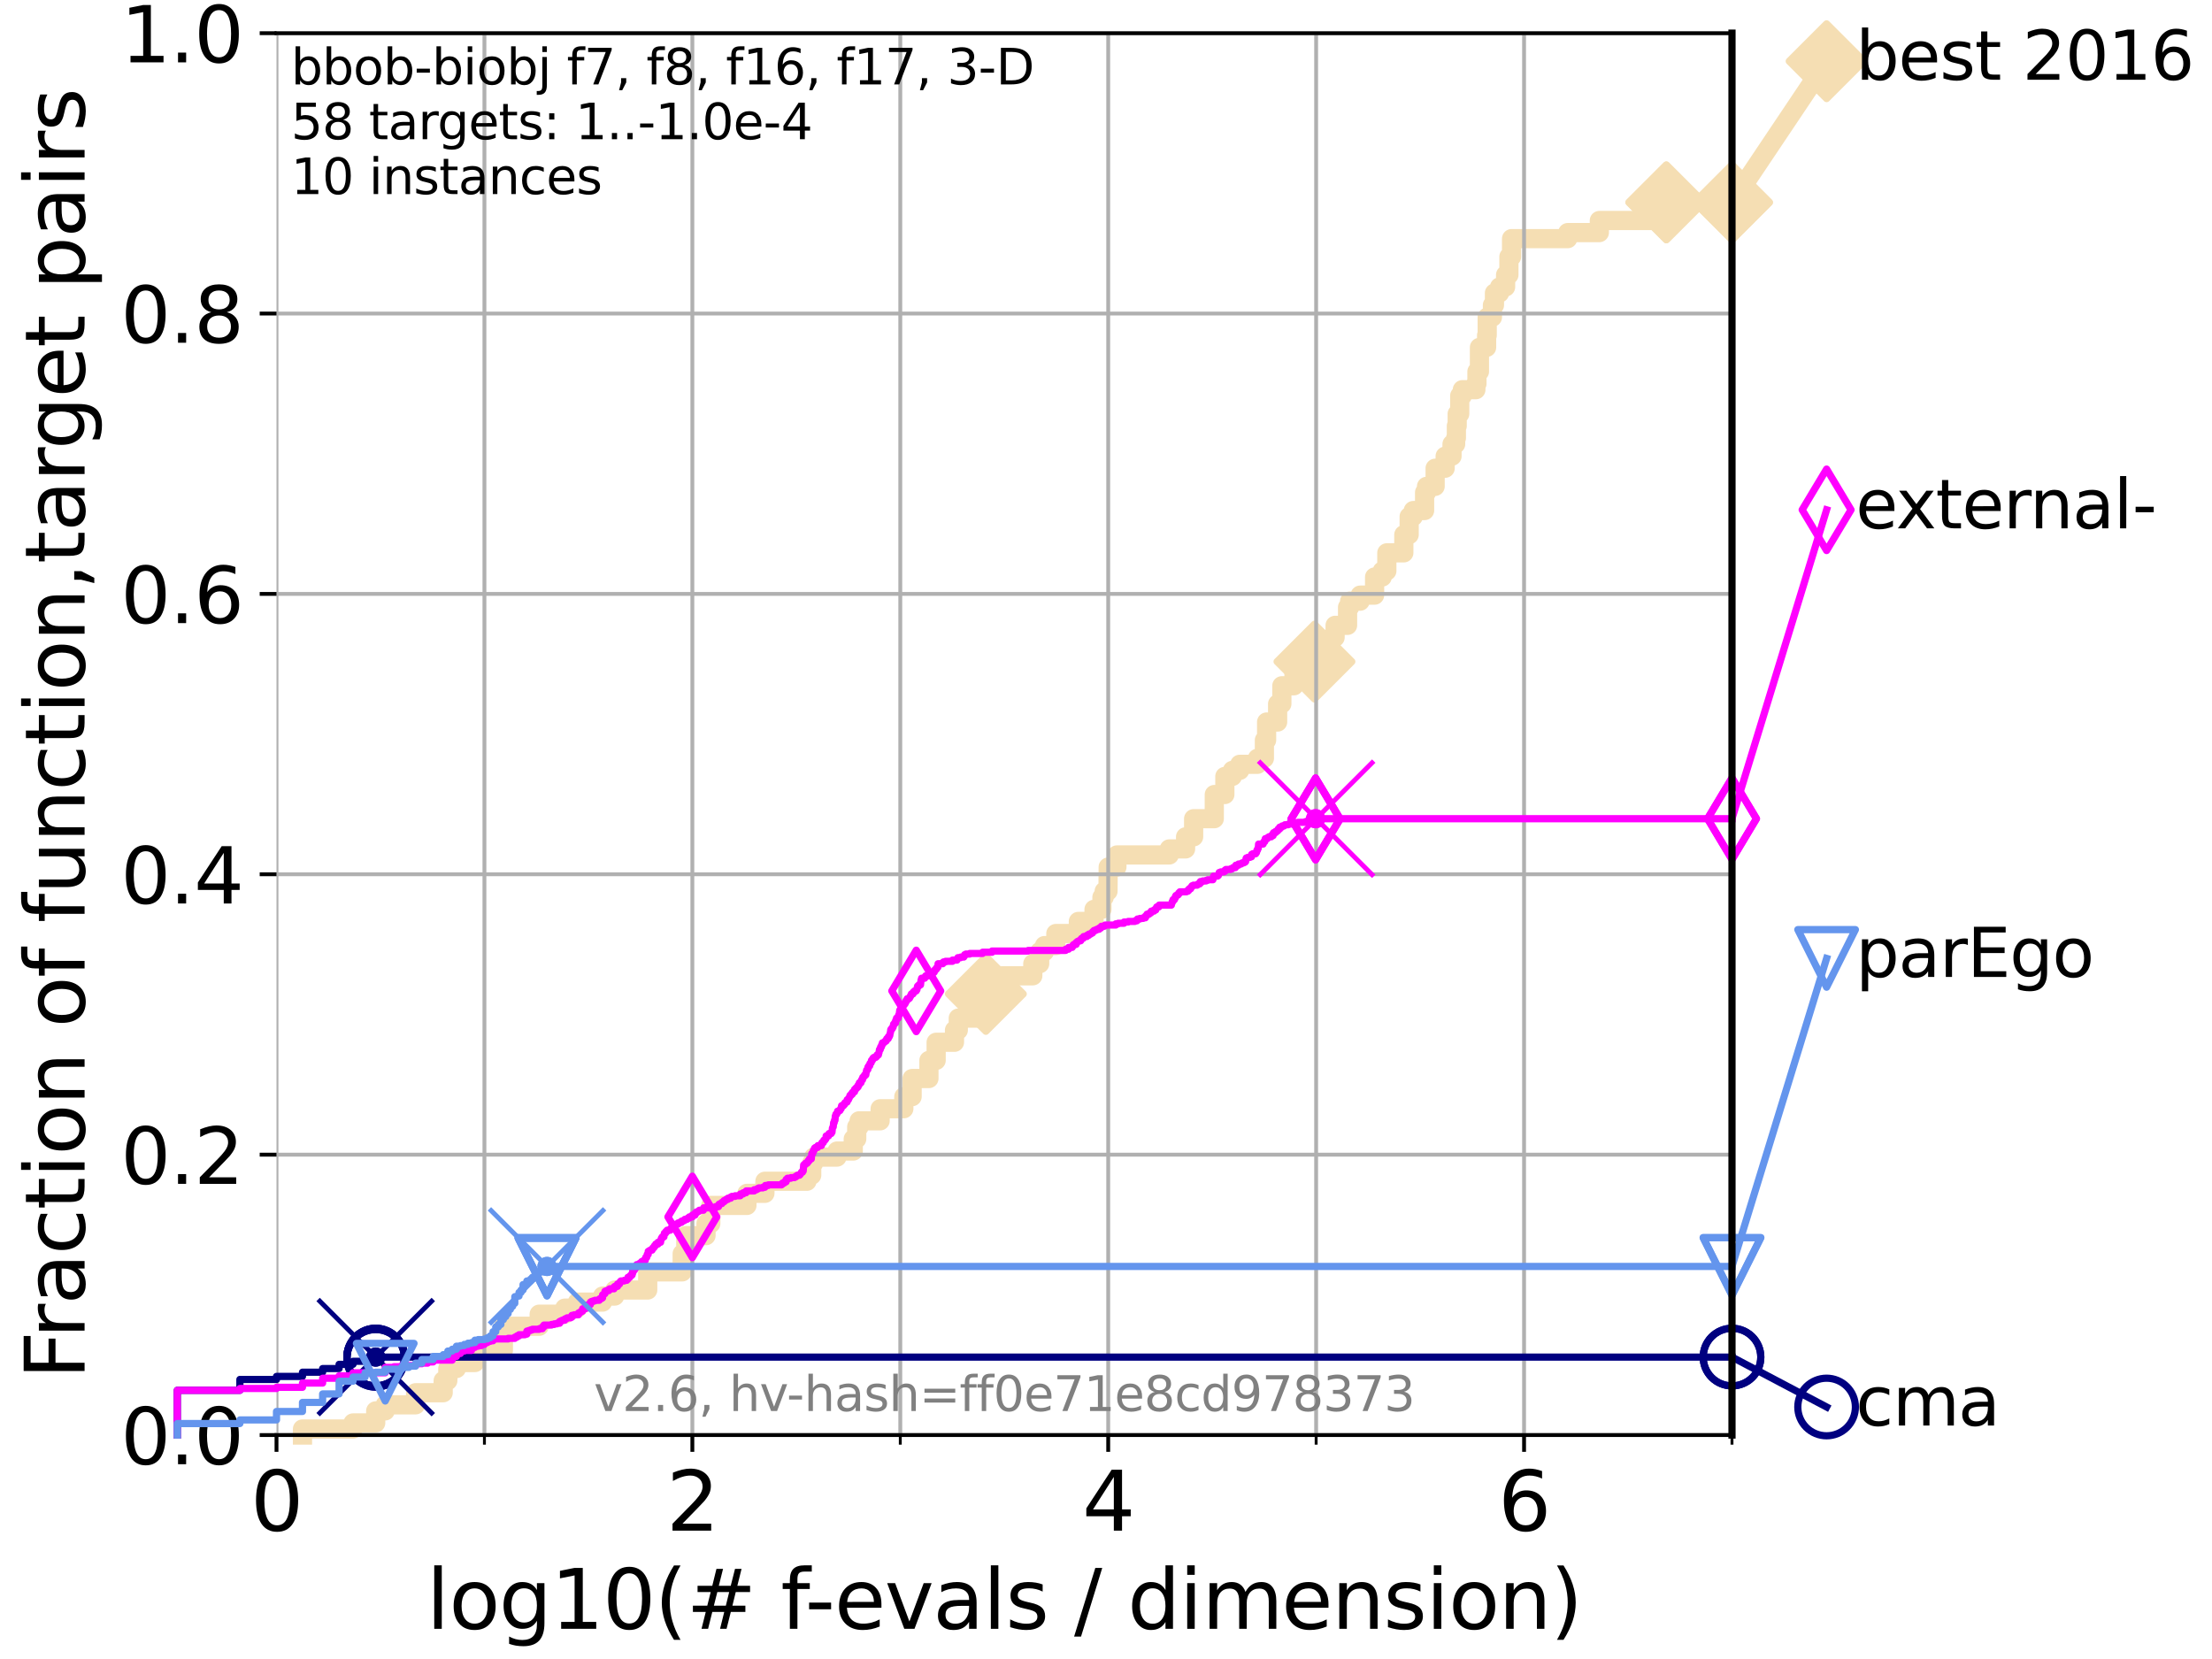 <?xml version="1.0" encoding="utf-8" standalone="no"?>
<!DOCTYPE svg PUBLIC "-//W3C//DTD SVG 1.1//EN"
  "http://www.w3.org/Graphics/SVG/1.1/DTD/svg11.dtd">
<svg xmlns:xlink="http://www.w3.org/1999/xlink" width="460.8pt" height="345.6pt" viewBox="0 0 460.8 345.6" xmlns="http://www.w3.org/2000/svg" version="1.1">
 <defs>
  <style type="text/css">*{stroke-linejoin: round; stroke-linecap: butt}</style>
 </defs>
 <g id="figure_1">
  <g id="patch_1">
   <path d="M 0 345.6 
L 460.8 345.6 
L 460.8 0 
L 0 0 
z
" style="fill: #ffffff"/>
  </g>
  <g id="axes_1">
   <g id="patch_2">
    <path d="M 57.6 298.944 
L 360.806 298.944 
L 360.806 6.912 
L 57.6 6.912 
z
" style="fill: #ffffff"/>
   </g>
   <g id="line2d_1">
    <path d="M 63.012 298.944 
L 63.012 297.685 
L 73.539 297.685 
L 73.539 296.426 
L 78.267 296.426 
L 78.267 293.909 
L 80.249 293.909 
L 80.249 292.65 
L 86.578 292.65 
L 86.578 290.133 
L 92.323 290.133 
L 92.323 287.615 
L 93.288 287.615 
L 93.288 285.098 
L 95.081 285.098 
L 95.081 283.839 
L 98.933 283.839 
L 98.933 281.321 
L 104.86 281.321 
L 104.86 276.286 
L 112.318 276.286 
L 112.318 273.769 
L 117.644 273.769 
L 117.644 272.51 
L 120.284 272.51 
L 120.284 271.251 
L 125.527 271.251 
L 125.527 269.993 
L 128.06 269.993 
L 128.06 268.734 
L 134.932 268.734 
L 134.932 264.958 
L 142.109 264.958 
L 142.109 261.181 
L 142.865 261.181 
L 142.865 257.405 
L 147.076 257.405 
L 147.076 254.887 
L 148.074 254.887 
L 148.074 251.111 
L 155.599 251.111 
L 155.599 248.594 
L 159.345 248.594 
L 159.345 246.076 
L 168.099 246.076 
L 168.099 244.817 
L 169.095 244.817 
L 169.095 242.3 
L 169.508 242.3 
L 169.508 241.041 
L 174.368 241.041 
L 174.368 239.782 
L 177.747 239.782 
L 177.747 237.265 
L 178.472 237.265 
L 178.472 234.747 
L 178.963 234.747 
L 178.963 233.489 
L 183.348 233.489 
L 183.348 230.971 
L 188.283 230.971 
L 188.283 228.454 
L 190.01 228.454 
L 190.01 224.677 
L 193.513 224.677 
L 193.513 220.901 
L 195.018 220.901 
L 195.018 217.125 
L 198.835 217.125 
L 198.835 214.607 
L 199.63 214.607 
L 199.63 212.09 
L 203.883 212.09 
L 203.883 209.572 
L 205.373 209.572 
L 205.373 207.055 
L 208.74 207.055 
L 208.74 203.278 
L 215.15 203.278 
L 215.15 200.761 
L 216.584 200.761 
L 216.584 198.243 
L 217.578 198.243 
L 217.578 196.985 
L 219.952 196.985 
L 219.952 194.467 
L 224.643 194.467 
L 224.643 191.95 
L 227.907 191.95 
L 227.907 189.432 
L 229.552 189.432 
L 229.552 186.914 
L 230.022 186.914 
L 230.022 185.656 
L 230.816 185.656 
L 230.858 180.621 
L 232.673 180.621 
L 232.673 178.103 
L 243.582 178.103 
L 243.582 176.844 
L 246.978 176.844 
L 246.978 174.327 
L 248.655 174.327 
L 248.655 170.551 
L 252.955 170.551 
L 252.962 165.516 
L 255.16 165.516 
L 255.16 161.739 
L 256.735 161.739 
L 256.735 160.481 
L 258.261 160.481 
L 258.261 159.222 
L 261.951 159.222 
L 261.951 157.963 
L 263.397 157.963 
L 263.397 154.187 
L 263.858 154.187 
L 263.858 150.41 
L 266.152 150.41 
L 266.152 146.634 
L 267.032 146.634 
L 267.032 142.858 
L 269.562 142.858 
L 269.562 140.34 
L 273.821 140.34 
L 273.821 137.823 
L 273.979 137.823 
L 273.979 135.305 
L 276.579 135.305 
L 276.579 134.047 
L 277.303 134.047 
L 277.303 132.788 
L 278.126 132.788 
L 278.126 130.27 
L 280.722 130.27 
L 280.722 126.494 
L 281.154 126.494 
L 281.154 125.235 
L 283.343 125.235 
L 283.343 123.977 
L 286.354 123.977 
L 286.354 120.2 
L 287.947 120.2 
L 287.947 118.942 
L 288.903 118.942 
L 288.903 115.165 
L 292.442 115.165 
L 292.442 111.389 
L 293.555 111.389 
L 293.555 107.613 
L 294.411 107.613 
L 294.411 106.354 
L 296.769 106.354 
L 296.769 102.578 
L 297.171 102.578 
L 297.171 101.319 
L 298.966 101.319 
L 298.966 97.543 
L 301.053 97.543 
L 301.053 95.025 
L 302.483 95.025 
L 302.483 92.508 
L 303.239 92.508 
L 303.239 91.249 
L 303.389 91.249 
L 303.389 88.731 
L 303.56 88.731 
L 303.56 86.214 
L 304.087 86.214 
L 304.087 82.438 
L 304.632 82.438 
L 304.632 81.179 
L 307.454 81.179 
L 307.454 79.92 
L 307.675 79.92 
L 307.675 77.402 
L 308.196 77.402 
L 308.197 72.367 
L 309.687 72.367 
L 309.687 69.85 
L 309.812 69.85 
L 309.812 66.074 
L 310.9 66.074 
L 310.9 63.556 
L 311.321 63.556 
L 311.321 61.039 
L 312.386 61.039 
L 312.386 59.78 
L 313.644 59.78 
L 313.644 57.262 
L 314.334 57.262 
L 314.334 53.486 
L 314.886 53.486 
L 314.886 49.71 
L 326.59 49.71 
L 326.59 48.451 
L 333.174 48.451 
L 333.174 45.934 
L 347.129 45.934 
L 347.129 42.157 
L 360.806 42.157 
L 360.806 42.157 
" style="fill: none; stroke: #f5deb3; stroke-width: 4; stroke-linecap: square"/>
   </g>
   <g id="line2d_2">
    <defs>
     <path id="m8a2f6562c3" d="M 0 7.778 
L 7.778 0 
L 0 -7.778 
L -7.778 0 
z
" style="stroke: #f5deb3; stroke-width: 1.5; stroke-linejoin: miter"/>
    </defs>
    <g>
     <use xlink:href="#m8a2f6562c3" x="205.373" y="207.055" style="fill: #f5deb3; stroke: #f5deb3; stroke-width: 1.5; stroke-linejoin: miter"/>
     <use xlink:href="#m8a2f6562c3" x="273.821" y="137.823" style="fill: #f5deb3; stroke: #f5deb3; stroke-width: 1.5; stroke-linejoin: miter"/>
     <use xlink:href="#m8a2f6562c3" x="347.129" y="42.157" style="fill: #f5deb3; stroke: #f5deb3; stroke-width: 1.5; stroke-linejoin: miter"/>
     <use xlink:href="#m8a2f6562c3" x="347.129" y="42.157" style="fill: #f5deb3; stroke: #f5deb3; stroke-width: 1.5; stroke-linejoin: miter"/>
     <use xlink:href="#m8a2f6562c3" x="360.806" y="42.157" style="fill: #f5deb3; stroke: #f5deb3; stroke-width: 1.5; stroke-linejoin: miter"/>
    </g>
   </g>
   <g id="line2d_3">
    <path style="fill: none; stroke: #f5deb3; stroke-width: 4; stroke-linecap: square"/>
    <g/>
   </g>
   <g id="line2d_4">
    <path d="M 360.806 42.157 
L 380.515 12.753 
" style="fill: none; stroke: #f5deb3; stroke-width: 4; stroke-linecap: square"/>
    <g>
     <use xlink:href="#m8a2f6562c3" x="360.806" y="42.157" style="fill: #f5deb3; stroke: #f5deb3; stroke-width: 1.5; stroke-linejoin: miter"/>
     <use xlink:href="#m8a2f6562c3" x="380.515" y="12.753" style="fill: #f5deb3; stroke: #f5deb3; stroke-width: 1.5; stroke-linejoin: miter"/>
    </g>
   </g>
   <g id="matplotlib.axis_1">
    <g id="xtick_1">
     <g id="line2d_5">
      <path d="M 57.6 298.944 
L 57.6 6.912 
" clip-path="url(#p55ac472934)" style="fill: none; stroke: #b0b0b0; stroke-width: 0.8; stroke-linecap: square"/>
     </g>
     <g id="line2d_6">
      <defs>
       <path id="me252d11f36" d="M 0 0 
L 0 3.5 
" style="stroke: #000000; stroke-width: 0.8"/>
      </defs>
      <g>
       <use xlink:href="#me252d11f36" x="57.6" y="298.944" style="stroke: #000000; stroke-width: 0.8"/>
      </g>
     </g>
     <g id="text_1">
      <!-- 0 -->
      <g transform="translate(52.192 318.861)scale(0.17 -0.17)">
       <defs>
        <path id="DejaVuSans-30" d="M 2034 4250 
Q 1547 4250 1301 3770 
Q 1056 3291 1056 2328 
Q 1056 1369 1301 889 
Q 1547 409 2034 409 
Q 2525 409 2770 889 
Q 3016 1369 3016 2328 
Q 3016 3291 2770 3770 
Q 2525 4250 2034 4250 
z
M 2034 4750 
Q 2819 4750 3233 4129 
Q 3647 3509 3647 2328 
Q 3647 1150 3233 529 
Q 2819 -91 2034 -91 
Q 1250 -91 836 529 
Q 422 1150 422 2328 
Q 422 3509 836 4129 
Q 1250 4750 2034 4750 
z
" transform="scale(0.016)"/>
       </defs>
       <use xlink:href="#DejaVuSans-30"/>
      </g>
     </g>
    </g>
    <g id="xtick_2">
     <g id="line2d_7">
      <path d="M 144.23 298.944 
L 144.23 6.912 
" clip-path="url(#p55ac472934)" style="fill: none; stroke: #b0b0b0; stroke-width: 0.8; stroke-linecap: square"/>
     </g>
     <g id="line2d_8">
      <g>
       <use xlink:href="#me252d11f36" x="144.23" y="298.944" style="stroke: #000000; stroke-width: 0.8"/>
      </g>
     </g>
     <g id="text_2">
      <!-- 2 -->
      <g transform="translate(138.822 318.861)scale(0.17 -0.17)">
       <defs>
        <path id="DejaVuSans-32" d="M 1228 531 
L 3431 531 
L 3431 0 
L 469 0 
L 469 531 
Q 828 903 1448 1529 
Q 2069 2156 2228 2338 
Q 2531 2678 2651 2914 
Q 2772 3150 2772 3378 
Q 2772 3750 2511 3984 
Q 2250 4219 1831 4219 
Q 1534 4219 1204 4116 
Q 875 4013 500 3803 
L 500 4441 
Q 881 4594 1212 4672 
Q 1544 4750 1819 4750 
Q 2544 4750 2975 4387 
Q 3406 4025 3406 3419 
Q 3406 3131 3298 2873 
Q 3191 2616 2906 2266 
Q 2828 2175 2409 1742 
Q 1991 1309 1228 531 
z
" transform="scale(0.016)"/>
       </defs>
       <use xlink:href="#DejaVuSans-32"/>
      </g>
     </g>
    </g>
    <g id="xtick_3">
     <g id="line2d_9">
      <path d="M 230.861 298.944 
L 230.861 6.912 
" clip-path="url(#p55ac472934)" style="fill: none; stroke: #b0b0b0; stroke-width: 0.8; stroke-linecap: square"/>
     </g>
     <g id="line2d_10">
      <g>
       <use xlink:href="#me252d11f36" x="230.861" y="298.944" style="stroke: #000000; stroke-width: 0.8"/>
      </g>
     </g>
     <g id="text_3">
      <!-- 4 -->
      <g transform="translate(225.453 318.861)scale(0.17 -0.17)">
       <defs>
        <path id="DejaVuSans-34" d="M 2419 4116 
L 825 1625 
L 2419 1625 
L 2419 4116 
z
M 2253 4666 
L 3047 4666 
L 3047 1625 
L 3713 1625 
L 3713 1100 
L 3047 1100 
L 3047 0 
L 2419 0 
L 2419 1100 
L 313 1100 
L 313 1709 
L 2253 4666 
z
" transform="scale(0.016)"/>
       </defs>
       <use xlink:href="#DejaVuSans-34"/>
      </g>
     </g>
    </g>
    <g id="xtick_4">
     <g id="line2d_11">
      <path d="M 317.491 298.944 
L 317.491 6.912 
" clip-path="url(#p55ac472934)" style="fill: none; stroke: #b0b0b0; stroke-width: 0.8; stroke-linecap: square"/>
     </g>
     <g id="line2d_12">
      <g>
       <use xlink:href="#me252d11f36" x="317.491" y="298.944" style="stroke: #000000; stroke-width: 0.8"/>
      </g>
     </g>
     <g id="text_4">
      <!-- 6 -->
      <g transform="translate(312.083 318.861)scale(0.17 -0.17)">
       <defs>
        <path id="DejaVuSans-36" d="M 2113 2584 
Q 1688 2584 1439 2293 
Q 1191 2003 1191 1497 
Q 1191 994 1439 701 
Q 1688 409 2113 409 
Q 2538 409 2786 701 
Q 3034 994 3034 1497 
Q 3034 2003 2786 2293 
Q 2538 2584 2113 2584 
z
M 3366 4563 
L 3366 3988 
Q 3128 4100 2886 4159 
Q 2644 4219 2406 4219 
Q 1781 4219 1451 3797 
Q 1122 3375 1075 2522 
Q 1259 2794 1537 2939 
Q 1816 3084 2150 3084 
Q 2853 3084 3261 2657 
Q 3669 2231 3669 1497 
Q 3669 778 3244 343 
Q 2819 -91 2113 -91 
Q 1303 -91 875 529 
Q 447 1150 447 2328 
Q 447 3434 972 4092 
Q 1497 4750 2381 4750 
Q 2619 4750 2861 4703 
Q 3103 4656 3366 4563 
z
" transform="scale(0.016)"/>
       </defs>
       <use xlink:href="#DejaVuSans-36"/>
      </g>
     </g>
    </g>
    <g id="xtick_5">
     <g id="line2d_13">
      <path d="M 100.915 298.944 
L 100.915 6.912 
" clip-path="url(#p55ac472934)" style="fill: none; stroke: #b0b0b0; stroke-width: 0.8; stroke-linecap: square"/>
     </g>
     <g id="line2d_14">
      <defs>
       <path id="m7fd91677b9" d="M 0 0 
L 0 2 
" style="stroke: #000000; stroke-width: 0.6"/>
      </defs>
      <g>
       <use xlink:href="#m7fd91677b9" x="100.915" y="298.944" style="stroke: #000000; stroke-width: 0.6"/>
      </g>
     </g>
    </g>
    <g id="xtick_6">
     <g id="line2d_15">
      <path d="M 187.546 298.944 
L 187.546 6.912 
" clip-path="url(#p55ac472934)" style="fill: none; stroke: #b0b0b0; stroke-width: 0.8; stroke-linecap: square"/>
     </g>
     <g id="line2d_16">
      <g>
       <use xlink:href="#m7fd91677b9" x="187.546" y="298.944" style="stroke: #000000; stroke-width: 0.6"/>
      </g>
     </g>
    </g>
    <g id="xtick_7">
     <g id="line2d_17">
      <path d="M 274.176 298.944 
L 274.176 6.912 
" clip-path="url(#p55ac472934)" style="fill: none; stroke: #b0b0b0; stroke-width: 0.8; stroke-linecap: square"/>
     </g>
     <g id="line2d_18">
      <g>
       <use xlink:href="#m7fd91677b9" x="274.176" y="298.944" style="stroke: #000000; stroke-width: 0.6"/>
      </g>
     </g>
    </g>
    <g id="xtick_8">
     <g id="line2d_19">
      <path d="M 360.806 298.944 
L 360.806 6.912 
" clip-path="url(#p55ac472934)" style="fill: none; stroke: #b0b0b0; stroke-width: 0.8; stroke-linecap: square"/>
     </g>
     <g id="line2d_20">
      <g>
       <use xlink:href="#m7fd91677b9" x="360.806" y="298.944" style="stroke: #000000; stroke-width: 0.6"/>
      </g>
     </g>
    </g>
    <g id="text_5">
     <!-- log10(# f-evals / dimension) -->
     <g transform="translate(88.823 339.314)scale(0.17 -0.17)">
      <defs>
       <path id="DejaVuSans-6c" d="M 603 4863 
L 1178 4863 
L 1178 0 
L 603 0 
L 603 4863 
z
" transform="scale(0.016)"/>
       <path id="DejaVuSans-6f" d="M 1959 3097 
Q 1497 3097 1228 2736 
Q 959 2375 959 1747 
Q 959 1119 1226 758 
Q 1494 397 1959 397 
Q 2419 397 2687 759 
Q 2956 1122 2956 1747 
Q 2956 2369 2687 2733 
Q 2419 3097 1959 3097 
z
M 1959 3584 
Q 2709 3584 3137 3096 
Q 3566 2609 3566 1747 
Q 3566 888 3137 398 
Q 2709 -91 1959 -91 
Q 1206 -91 779 398 
Q 353 888 353 1747 
Q 353 2609 779 3096 
Q 1206 3584 1959 3584 
z
" transform="scale(0.016)"/>
       <path id="DejaVuSans-67" d="M 2906 1791 
Q 2906 2416 2648 2759 
Q 2391 3103 1925 3103 
Q 1463 3103 1205 2759 
Q 947 2416 947 1791 
Q 947 1169 1205 825 
Q 1463 481 1925 481 
Q 2391 481 2648 825 
Q 2906 1169 2906 1791 
z
M 3481 434 
Q 3481 -459 3084 -895 
Q 2688 -1331 1869 -1331 
Q 1566 -1331 1297 -1286 
Q 1028 -1241 775 -1147 
L 775 -588 
Q 1028 -725 1275 -790 
Q 1522 -856 1778 -856 
Q 2344 -856 2625 -561 
Q 2906 -266 2906 331 
L 2906 616 
Q 2728 306 2450 153 
Q 2172 0 1784 0 
Q 1141 0 747 490 
Q 353 981 353 1791 
Q 353 2603 747 3093 
Q 1141 3584 1784 3584 
Q 2172 3584 2450 3431 
Q 2728 3278 2906 2969 
L 2906 3500 
L 3481 3500 
L 3481 434 
z
" transform="scale(0.016)"/>
       <path id="DejaVuSans-31" d="M 794 531 
L 1825 531 
L 1825 4091 
L 703 3866 
L 703 4441 
L 1819 4666 
L 2450 4666 
L 2450 531 
L 3481 531 
L 3481 0 
L 794 0 
L 794 531 
z
" transform="scale(0.016)"/>
       <path id="DejaVuSans-28" d="M 1984 4856 
Q 1566 4138 1362 3434 
Q 1159 2731 1159 2009 
Q 1159 1288 1364 580 
Q 1569 -128 1984 -844 
L 1484 -844 
Q 1016 -109 783 600 
Q 550 1309 550 2009 
Q 550 2706 781 3412 
Q 1013 4119 1484 4856 
L 1984 4856 
z
" transform="scale(0.016)"/>
       <path id="DejaVuSans-23" d="M 3272 2816 
L 2363 2816 
L 2100 1772 
L 3016 1772 
L 3272 2816 
z
M 2803 4594 
L 2478 3297 
L 3391 3297 
L 3719 4594 
L 4219 4594 
L 3897 3297 
L 4872 3297 
L 4872 2816 
L 3775 2816 
L 3519 1772 
L 4513 1772 
L 4513 1294 
L 3397 1294 
L 3072 0 
L 2572 0 
L 2894 1294 
L 1978 1294 
L 1656 0 
L 1153 0 
L 1478 1294 
L 494 1294 
L 494 1772 
L 1594 1772 
L 1856 2816 
L 850 2816 
L 850 3297 
L 1978 3297 
L 2297 4594 
L 2803 4594 
z
" transform="scale(0.016)"/>
       <path id="DejaVuSans-20" transform="scale(0.016)"/>
       <path id="DejaVuSans-66" d="M 2375 4863 
L 2375 4384 
L 1825 4384 
Q 1516 4384 1395 4259 
Q 1275 4134 1275 3809 
L 1275 3500 
L 2222 3500 
L 2222 3053 
L 1275 3053 
L 1275 0 
L 697 0 
L 697 3053 
L 147 3053 
L 147 3500 
L 697 3500 
L 697 3744 
Q 697 4328 969 4595 
Q 1241 4863 1831 4863 
L 2375 4863 
z
" transform="scale(0.016)"/>
       <path id="DejaVuSans-2d" d="M 313 2009 
L 1997 2009 
L 1997 1497 
L 313 1497 
L 313 2009 
z
" transform="scale(0.016)"/>
       <path id="DejaVuSans-65" d="M 3597 1894 
L 3597 1613 
L 953 1613 
Q 991 1019 1311 708 
Q 1631 397 2203 397 
Q 2534 397 2845 478 
Q 3156 559 3463 722 
L 3463 178 
Q 3153 47 2828 -22 
Q 2503 -91 2169 -91 
Q 1331 -91 842 396 
Q 353 884 353 1716 
Q 353 2575 817 3079 
Q 1281 3584 2069 3584 
Q 2775 3584 3186 3129 
Q 3597 2675 3597 1894 
z
M 3022 2063 
Q 3016 2534 2758 2815 
Q 2500 3097 2075 3097 
Q 1594 3097 1305 2825 
Q 1016 2553 972 2059 
L 3022 2063 
z
" transform="scale(0.016)"/>
       <path id="DejaVuSans-76" d="M 191 3500 
L 800 3500 
L 1894 563 
L 2988 3500 
L 3597 3500 
L 2284 0 
L 1503 0 
L 191 3500 
z
" transform="scale(0.016)"/>
       <path id="DejaVuSans-61" d="M 2194 1759 
Q 1497 1759 1228 1600 
Q 959 1441 959 1056 
Q 959 750 1161 570 
Q 1363 391 1709 391 
Q 2188 391 2477 730 
Q 2766 1069 2766 1631 
L 2766 1759 
L 2194 1759 
z
M 3341 1997 
L 3341 0 
L 2766 0 
L 2766 531 
Q 2569 213 2275 61 
Q 1981 -91 1556 -91 
Q 1019 -91 701 211 
Q 384 513 384 1019 
Q 384 1609 779 1909 
Q 1175 2209 1959 2209 
L 2766 2209 
L 2766 2266 
Q 2766 2663 2505 2880 
Q 2244 3097 1772 3097 
Q 1472 3097 1187 3025 
Q 903 2953 641 2809 
L 641 3341 
Q 956 3463 1253 3523 
Q 1550 3584 1831 3584 
Q 2591 3584 2966 3190 
Q 3341 2797 3341 1997 
z
" transform="scale(0.016)"/>
       <path id="DejaVuSans-73" d="M 2834 3397 
L 2834 2853 
Q 2591 2978 2328 3040 
Q 2066 3103 1784 3103 
Q 1356 3103 1142 2972 
Q 928 2841 928 2578 
Q 928 2378 1081 2264 
Q 1234 2150 1697 2047 
L 1894 2003 
Q 2506 1872 2764 1633 
Q 3022 1394 3022 966 
Q 3022 478 2636 193 
Q 2250 -91 1575 -91 
Q 1294 -91 989 -36 
Q 684 19 347 128 
L 347 722 
Q 666 556 975 473 
Q 1284 391 1588 391 
Q 1994 391 2212 530 
Q 2431 669 2431 922 
Q 2431 1156 2273 1281 
Q 2116 1406 1581 1522 
L 1381 1569 
Q 847 1681 609 1914 
Q 372 2147 372 2553 
Q 372 3047 722 3315 
Q 1072 3584 1716 3584 
Q 2034 3584 2315 3537 
Q 2597 3491 2834 3397 
z
" transform="scale(0.016)"/>
       <path id="DejaVuSans-2f" d="M 1625 4666 
L 2156 4666 
L 531 -594 
L 0 -594 
L 1625 4666 
z
" transform="scale(0.016)"/>
       <path id="DejaVuSans-64" d="M 2906 2969 
L 2906 4863 
L 3481 4863 
L 3481 0 
L 2906 0 
L 2906 525 
Q 2725 213 2448 61 
Q 2172 -91 1784 -91 
Q 1150 -91 751 415 
Q 353 922 353 1747 
Q 353 2572 751 3078 
Q 1150 3584 1784 3584 
Q 2172 3584 2448 3432 
Q 2725 3281 2906 2969 
z
M 947 1747 
Q 947 1113 1208 752 
Q 1469 391 1925 391 
Q 2381 391 2643 752 
Q 2906 1113 2906 1747 
Q 2906 2381 2643 2742 
Q 2381 3103 1925 3103 
Q 1469 3103 1208 2742 
Q 947 2381 947 1747 
z
" transform="scale(0.016)"/>
       <path id="DejaVuSans-69" d="M 603 3500 
L 1178 3500 
L 1178 0 
L 603 0 
L 603 3500 
z
M 603 4863 
L 1178 4863 
L 1178 4134 
L 603 4134 
L 603 4863 
z
" transform="scale(0.016)"/>
       <path id="DejaVuSans-6d" d="M 3328 2828 
Q 3544 3216 3844 3400 
Q 4144 3584 4550 3584 
Q 5097 3584 5394 3201 
Q 5691 2819 5691 2113 
L 5691 0 
L 5113 0 
L 5113 2094 
Q 5113 2597 4934 2840 
Q 4756 3084 4391 3084 
Q 3944 3084 3684 2787 
Q 3425 2491 3425 1978 
L 3425 0 
L 2847 0 
L 2847 2094 
Q 2847 2600 2669 2842 
Q 2491 3084 2119 3084 
Q 1678 3084 1418 2786 
Q 1159 2488 1159 1978 
L 1159 0 
L 581 0 
L 581 3500 
L 1159 3500 
L 1159 2956 
Q 1356 3278 1631 3431 
Q 1906 3584 2284 3584 
Q 2666 3584 2933 3390 
Q 3200 3197 3328 2828 
z
" transform="scale(0.016)"/>
       <path id="DejaVuSans-6e" d="M 3513 2113 
L 3513 0 
L 2938 0 
L 2938 2094 
Q 2938 2591 2744 2837 
Q 2550 3084 2163 3084 
Q 1697 3084 1428 2787 
Q 1159 2491 1159 1978 
L 1159 0 
L 581 0 
L 581 3500 
L 1159 3500 
L 1159 2956 
Q 1366 3272 1645 3428 
Q 1925 3584 2291 3584 
Q 2894 3584 3203 3211 
Q 3513 2838 3513 2113 
z
" transform="scale(0.016)"/>
       <path id="DejaVuSans-29" d="M 513 4856 
L 1013 4856 
Q 1481 4119 1714 3412 
Q 1947 2706 1947 2009 
Q 1947 1309 1714 600 
Q 1481 -109 1013 -844 
L 513 -844 
Q 928 -128 1133 580 
Q 1338 1288 1338 2009 
Q 1338 2731 1133 3434 
Q 928 4138 513 4856 
z
" transform="scale(0.016)"/>
      </defs>
      <use xlink:href="#DejaVuSans-6c"/>
      <use xlink:href="#DejaVuSans-6f" x="27.783"/>
      <use xlink:href="#DejaVuSans-67" x="88.965"/>
      <use xlink:href="#DejaVuSans-31" x="152.441"/>
      <use xlink:href="#DejaVuSans-30" x="216.064"/>
      <use xlink:href="#DejaVuSans-28" x="279.688"/>
      <use xlink:href="#DejaVuSans-23" x="318.701"/>
      <use xlink:href="#DejaVuSans-20" x="402.49"/>
      <use xlink:href="#DejaVuSans-66" x="434.277"/>
      <use xlink:href="#DejaVuSans-2d" x="463.982"/>
      <use xlink:href="#DejaVuSans-65" x="500.066"/>
      <use xlink:href="#DejaVuSans-76" x="561.59"/>
      <use xlink:href="#DejaVuSans-61" x="620.77"/>
      <use xlink:href="#DejaVuSans-6c" x="682.049"/>
      <use xlink:href="#DejaVuSans-73" x="709.832"/>
      <use xlink:href="#DejaVuSans-20" x="761.932"/>
      <use xlink:href="#DejaVuSans-2f" x="793.719"/>
      <use xlink:href="#DejaVuSans-20" x="827.41"/>
      <use xlink:href="#DejaVuSans-64" x="859.197"/>
      <use xlink:href="#DejaVuSans-69" x="922.674"/>
      <use xlink:href="#DejaVuSans-6d" x="950.457"/>
      <use xlink:href="#DejaVuSans-65" x="1047.869"/>
      <use xlink:href="#DejaVuSans-6e" x="1109.393"/>
      <use xlink:href="#DejaVuSans-73" x="1172.771"/>
      <use xlink:href="#DejaVuSans-69" x="1224.871"/>
      <use xlink:href="#DejaVuSans-6f" x="1252.654"/>
      <use xlink:href="#DejaVuSans-6e" x="1313.836"/>
      <use xlink:href="#DejaVuSans-29" x="1377.215"/>
     </g>
    </g>
   </g>
   <g id="matplotlib.axis_2">
    <g id="ytick_1">
     <g id="line2d_21">
      <path d="M 57.6 298.944 
L 360.806 298.944 
" clip-path="url(#p55ac472934)" style="fill: none; stroke: #b0b0b0; stroke-width: 0.8; stroke-linecap: square"/>
     </g>
     <g id="line2d_22">
      <defs>
       <path id="mf5b2b46018" d="M 0 0 
L -3.5 0 
" style="stroke: #000000; stroke-width: 0.8"/>
      </defs>
      <g>
       <use xlink:href="#mf5b2b46018" x="57.6" y="298.944" style="stroke: #000000; stroke-width: 0.8"/>
      </g>
     </g>
     <g id="text_6">
      <!-- 0.0 -->
      <g transform="translate(25.155 305.023)scale(0.16 -0.16)">
       <defs>
        <path id="DejaVuSans-2e" d="M 684 794 
L 1344 794 
L 1344 0 
L 684 0 
L 684 794 
z
" transform="scale(0.016)"/>
       </defs>
       <use xlink:href="#DejaVuSans-30"/>
       <use xlink:href="#DejaVuSans-2e" x="63.623"/>
       <use xlink:href="#DejaVuSans-30" x="95.41"/>
      </g>
     </g>
    </g>
    <g id="ytick_2">
     <g id="line2d_23">
      <path d="M 57.6 240.538 
L 360.806 240.538 
" clip-path="url(#p55ac472934)" style="fill: none; stroke: #b0b0b0; stroke-width: 0.8; stroke-linecap: square"/>
     </g>
     <g id="line2d_24">
      <g>
       <use xlink:href="#mf5b2b46018" x="57.6" y="240.538" style="stroke: #000000; stroke-width: 0.8"/>
      </g>
     </g>
     <g id="text_7">
      <!-- 0.2 -->
      <g transform="translate(25.155 246.616)scale(0.16 -0.16)">
       <use xlink:href="#DejaVuSans-30"/>
       <use xlink:href="#DejaVuSans-2e" x="63.623"/>
       <use xlink:href="#DejaVuSans-32" x="95.41"/>
      </g>
     </g>
    </g>
    <g id="ytick_3">
     <g id="line2d_25">
      <path d="M 57.6 182.131 
L 360.806 182.131 
" clip-path="url(#p55ac472934)" style="fill: none; stroke: #b0b0b0; stroke-width: 0.8; stroke-linecap: square"/>
     </g>
     <g id="line2d_26">
      <g>
       <use xlink:href="#mf5b2b46018" x="57.6" y="182.131" style="stroke: #000000; stroke-width: 0.8"/>
      </g>
     </g>
     <g id="text_8">
      <!-- 0.4 -->
      <g transform="translate(25.155 188.21)scale(0.16 -0.16)">
       <use xlink:href="#DejaVuSans-30"/>
       <use xlink:href="#DejaVuSans-2e" x="63.623"/>
       <use xlink:href="#DejaVuSans-34" x="95.41"/>
      </g>
     </g>
    </g>
    <g id="ytick_4">
     <g id="line2d_27">
      <path d="M 57.6 123.725 
L 360.806 123.725 
" clip-path="url(#p55ac472934)" style="fill: none; stroke: #b0b0b0; stroke-width: 0.8; stroke-linecap: square"/>
     </g>
     <g id="line2d_28">
      <g>
       <use xlink:href="#mf5b2b46018" x="57.6" y="123.725" style="stroke: #000000; stroke-width: 0.8"/>
      </g>
     </g>
     <g id="text_9">
      <!-- 0.6 -->
      <g transform="translate(25.155 129.804)scale(0.16 -0.16)">
       <use xlink:href="#DejaVuSans-30"/>
       <use xlink:href="#DejaVuSans-2e" x="63.623"/>
       <use xlink:href="#DejaVuSans-36" x="95.41"/>
      </g>
     </g>
    </g>
    <g id="ytick_5">
     <g id="line2d_29">
      <path d="M 57.6 65.318 
L 360.806 65.318 
" clip-path="url(#p55ac472934)" style="fill: none; stroke: #b0b0b0; stroke-width: 0.8; stroke-linecap: square"/>
     </g>
     <g id="line2d_30">
      <g>
       <use xlink:href="#mf5b2b46018" x="57.6" y="65.318" style="stroke: #000000; stroke-width: 0.8"/>
      </g>
     </g>
     <g id="text_10">
      <!-- 0.8 -->
      <g transform="translate(25.155 71.397)scale(0.16 -0.16)">
       <defs>
        <path id="DejaVuSans-38" d="M 2034 2216 
Q 1584 2216 1326 1975 
Q 1069 1734 1069 1313 
Q 1069 891 1326 650 
Q 1584 409 2034 409 
Q 2484 409 2743 651 
Q 3003 894 3003 1313 
Q 3003 1734 2745 1975 
Q 2488 2216 2034 2216 
z
M 1403 2484 
Q 997 2584 770 2862 
Q 544 3141 544 3541 
Q 544 4100 942 4425 
Q 1341 4750 2034 4750 
Q 2731 4750 3128 4425 
Q 3525 4100 3525 3541 
Q 3525 3141 3298 2862 
Q 3072 2584 2669 2484 
Q 3125 2378 3379 2068 
Q 3634 1759 3634 1313 
Q 3634 634 3220 271 
Q 2806 -91 2034 -91 
Q 1263 -91 848 271 
Q 434 634 434 1313 
Q 434 1759 690 2068 
Q 947 2378 1403 2484 
z
M 1172 3481 
Q 1172 3119 1398 2916 
Q 1625 2713 2034 2713 
Q 2441 2713 2670 2916 
Q 2900 3119 2900 3481 
Q 2900 3844 2670 4047 
Q 2441 4250 2034 4250 
Q 1625 4250 1398 4047 
Q 1172 3844 1172 3481 
z
" transform="scale(0.016)"/>
       </defs>
       <use xlink:href="#DejaVuSans-30"/>
       <use xlink:href="#DejaVuSans-2e" x="63.623"/>
       <use xlink:href="#DejaVuSans-38" x="95.41"/>
      </g>
     </g>
    </g>
    <g id="ytick_6">
     <g id="line2d_31">
      <path d="M 57.6 6.912 
L 360.806 6.912 
" clip-path="url(#p55ac472934)" style="fill: none; stroke: #b0b0b0; stroke-width: 0.8; stroke-linecap: square"/>
     </g>
     <g id="line2d_32">
      <g>
       <use xlink:href="#mf5b2b46018" x="57.6" y="6.912" style="stroke: #000000; stroke-width: 0.8"/>
      </g>
     </g>
     <g id="text_11">
      <!-- 1.0 -->
      <g transform="translate(25.155 12.991)scale(0.16 -0.16)">
       <use xlink:href="#DejaVuSans-31"/>
       <use xlink:href="#DejaVuSans-2e" x="63.623"/>
       <use xlink:href="#DejaVuSans-30" x="95.41"/>
      </g>
     </g>
    </g>
    <g id="text_12">
     <!-- Fraction of function,target pairs -->
     <g transform="translate(17.62 287.313)rotate(-90)scale(0.17 -0.17)">
      <defs>
       <path id="DejaVuSans-46" d="M 628 4666 
L 3309 4666 
L 3309 4134 
L 1259 4134 
L 1259 2759 
L 3109 2759 
L 3109 2228 
L 1259 2228 
L 1259 0 
L 628 0 
L 628 4666 
z
" transform="scale(0.016)"/>
       <path id="DejaVuSans-72" d="M 2631 2963 
Q 2534 3019 2420 3045 
Q 2306 3072 2169 3072 
Q 1681 3072 1420 2755 
Q 1159 2438 1159 1844 
L 1159 0 
L 581 0 
L 581 3500 
L 1159 3500 
L 1159 2956 
Q 1341 3275 1631 3429 
Q 1922 3584 2338 3584 
Q 2397 3584 2469 3576 
Q 2541 3569 2628 3553 
L 2631 2963 
z
" transform="scale(0.016)"/>
       <path id="DejaVuSans-63" d="M 3122 3366 
L 3122 2828 
Q 2878 2963 2633 3030 
Q 2388 3097 2138 3097 
Q 1578 3097 1268 2742 
Q 959 2388 959 1747 
Q 959 1106 1268 751 
Q 1578 397 2138 397 
Q 2388 397 2633 464 
Q 2878 531 3122 666 
L 3122 134 
Q 2881 22 2623 -34 
Q 2366 -91 2075 -91 
Q 1284 -91 818 406 
Q 353 903 353 1747 
Q 353 2603 823 3093 
Q 1294 3584 2113 3584 
Q 2378 3584 2631 3529 
Q 2884 3475 3122 3366 
z
" transform="scale(0.016)"/>
       <path id="DejaVuSans-74" d="M 1172 4494 
L 1172 3500 
L 2356 3500 
L 2356 3053 
L 1172 3053 
L 1172 1153 
Q 1172 725 1289 603 
Q 1406 481 1766 481 
L 2356 481 
L 2356 0 
L 1766 0 
Q 1100 0 847 248 
Q 594 497 594 1153 
L 594 3053 
L 172 3053 
L 172 3500 
L 594 3500 
L 594 4494 
L 1172 4494 
z
" transform="scale(0.016)"/>
       <path id="DejaVuSans-75" d="M 544 1381 
L 544 3500 
L 1119 3500 
L 1119 1403 
Q 1119 906 1312 657 
Q 1506 409 1894 409 
Q 2359 409 2629 706 
Q 2900 1003 2900 1516 
L 2900 3500 
L 3475 3500 
L 3475 0 
L 2900 0 
L 2900 538 
Q 2691 219 2414 64 
Q 2138 -91 1772 -91 
Q 1169 -91 856 284 
Q 544 659 544 1381 
z
M 1991 3584 
L 1991 3584 
z
" transform="scale(0.016)"/>
       <path id="DejaVuSans-2c" d="M 750 794 
L 1409 794 
L 1409 256 
L 897 -744 
L 494 -744 
L 750 256 
L 750 794 
z
" transform="scale(0.016)"/>
       <path id="DejaVuSans-70" d="M 1159 525 
L 1159 -1331 
L 581 -1331 
L 581 3500 
L 1159 3500 
L 1159 2969 
Q 1341 3281 1617 3432 
Q 1894 3584 2278 3584 
Q 2916 3584 3314 3078 
Q 3713 2572 3713 1747 
Q 3713 922 3314 415 
Q 2916 -91 2278 -91 
Q 1894 -91 1617 61 
Q 1341 213 1159 525 
z
M 3116 1747 
Q 3116 2381 2855 2742 
Q 2594 3103 2138 3103 
Q 1681 3103 1420 2742 
Q 1159 2381 1159 1747 
Q 1159 1113 1420 752 
Q 1681 391 2138 391 
Q 2594 391 2855 752 
Q 3116 1113 3116 1747 
z
" transform="scale(0.016)"/>
      </defs>
      <use xlink:href="#DejaVuSans-46"/>
      <use xlink:href="#DejaVuSans-72" x="50.27"/>
      <use xlink:href="#DejaVuSans-61" x="91.383"/>
      <use xlink:href="#DejaVuSans-63" x="152.662"/>
      <use xlink:href="#DejaVuSans-74" x="207.643"/>
      <use xlink:href="#DejaVuSans-69" x="246.852"/>
      <use xlink:href="#DejaVuSans-6f" x="274.635"/>
      <use xlink:href="#DejaVuSans-6e" x="335.816"/>
      <use xlink:href="#DejaVuSans-20" x="399.195"/>
      <use xlink:href="#DejaVuSans-6f" x="430.982"/>
      <use xlink:href="#DejaVuSans-66" x="492.164"/>
      <use xlink:href="#DejaVuSans-20" x="527.369"/>
      <use xlink:href="#DejaVuSans-66" x="559.156"/>
      <use xlink:href="#DejaVuSans-75" x="594.361"/>
      <use xlink:href="#DejaVuSans-6e" x="657.74"/>
      <use xlink:href="#DejaVuSans-63" x="721.119"/>
      <use xlink:href="#DejaVuSans-74" x="776.1"/>
      <use xlink:href="#DejaVuSans-69" x="815.309"/>
      <use xlink:href="#DejaVuSans-6f" x="843.092"/>
      <use xlink:href="#DejaVuSans-6e" x="904.273"/>
      <use xlink:href="#DejaVuSans-2c" x="967.652"/>
      <use xlink:href="#DejaVuSans-74" x="999.439"/>
      <use xlink:href="#DejaVuSans-61" x="1038.648"/>
      <use xlink:href="#DejaVuSans-72" x="1099.928"/>
      <use xlink:href="#DejaVuSans-67" x="1139.291"/>
      <use xlink:href="#DejaVuSans-65" x="1202.768"/>
      <use xlink:href="#DejaVuSans-74" x="1264.291"/>
      <use xlink:href="#DejaVuSans-20" x="1303.5"/>
      <use xlink:href="#DejaVuSans-70" x="1335.287"/>
      <use xlink:href="#DejaVuSans-61" x="1398.764"/>
      <use xlink:href="#DejaVuSans-69" x="1460.043"/>
      <use xlink:href="#DejaVuSans-72" x="1487.826"/>
      <use xlink:href="#DejaVuSans-73" x="1528.939"/>
     </g>
    </g>
   </g>
   <g id="line2d_33">
    <defs>
     <path id="m48ccb21dd9" d="M 0 1.5 
C 0.398 1.5 0.779 1.342 1.061 1.061 
C 1.342 0.779 1.5 0.398 1.5 0 
C 1.5 -0.398 1.342 -0.779 1.061 -1.061 
C 0.779 -1.342 0.398 -1.5 0 -1.5 
C -0.398 -1.5 -0.779 -1.342 -1.061 -1.061 
C -1.342 -0.779 -1.5 -0.398 -1.5 0 
C -1.5 0.398 -1.342 0.779 -1.061 1.061 
C -0.779 1.342 -0.398 1.5 0 1.5 
z
" style="stroke: #f5deb3"/>
    </defs>
    <g>
     <use xlink:href="#m48ccb21dd9" x="347.129" y="42.157" style="fill: #f5deb3; stroke: #f5deb3"/>
     <use xlink:href="#m48ccb21dd9" x="347.129" y="42.157" style="fill: #f5deb3; stroke: #f5deb3"/>
    </g>
   </g>
   <g id="line2d_34">
    <defs>
     <path id="mc9e773b397" d="M 0 1.5 
C 0.398 1.5 0.779 1.342 1.061 1.061 
C 1.342 0.779 1.5 0.398 1.5 0 
C 1.5 -0.398 1.342 -0.779 1.061 -1.061 
C 0.779 -1.342 0.398 -1.5 0 -1.5 
C -0.398 -1.5 -0.779 -1.342 -1.061 -1.061 
C -1.342 -0.779 -1.5 -0.398 -1.5 0 
C -1.5 0.398 -1.342 0.779 -1.061 1.061 
C -0.779 1.342 -0.398 1.5 0 1.5 
z
" style="stroke: #000080"/>
    </defs>
    <g>
     <use xlink:href="#mc9e773b397" x="78.267" y="282.706" style="fill: #000080; stroke: #000080"/>
     <use xlink:href="#mc9e773b397" x="78.267" y="282.706" style="fill: #000080; stroke: #000080"/>
    </g>
   </g>
   <g id="line2d_35">
    <path d="M 36.933 298.944 
L 36.933 289.629 
L 49.973 289.629 
L 49.973 287.363 
L 57.6 287.363 
L 57.6 286.734 
L 63.012 286.734 
L 63.012 285.853 
L 67.209 285.853 
L 67.209 285.098 
L 70.639 285.098 
L 70.639 284.217 
L 73.539 284.217 
L 73.539 283.587 
L 76.051 283.587 
L 76.051 282.958 
L 78.267 282.958 
L 78.267 282.706 
L 360.806 282.706 
" style="fill: none; stroke: #000080; stroke-width: 1.5; stroke-linecap: square"/>
   </g>
   <g id="line2d_36">
    <defs>
     <path id="m70a0218268" d="M 0 6 
C 1.591 6 3.117 5.368 4.243 4.243 
C 5.368 3.117 6 1.591 6 0 
C 6 -1.591 5.368 -3.117 4.243 -4.243 
C 3.117 -5.368 1.591 -6 0 -6 
C -1.591 -6 -3.117 -5.368 -4.243 -4.243 
C -5.368 -3.117 -6 -1.591 -6 0 
C -6 1.591 -5.368 3.117 -4.243 4.243 
C -3.117 5.368 -1.591 6 0 6 
z
" style="stroke: #000080; stroke-width: 1.5"/>
    </defs>
    <g>
     <use xlink:href="#m70a0218268" x="78.267" y="282.958" style="fill-opacity: 0; stroke: #000080; stroke-width: 1.5"/>
     <use xlink:href="#m70a0218268" x="78.267" y="282.958" style="fill-opacity: 0; stroke: #000080; stroke-width: 1.5"/>
     <use xlink:href="#m70a0218268" x="78.267" y="282.706" style="fill-opacity: 0; stroke: #000080; stroke-width: 1.5"/>
     <use xlink:href="#m70a0218268" x="78.267" y="282.706" style="fill-opacity: 0; stroke: #000080; stroke-width: 1.5"/>
     <use xlink:href="#m70a0218268" x="78.267" y="282.706" style="fill-opacity: 0; stroke: #000080; stroke-width: 1.5"/>
     <use xlink:href="#m70a0218268" x="360.806" y="282.706" style="fill-opacity: 0; stroke: #000080; stroke-width: 1.5"/>
    </g>
   </g>
   <g id="line2d_37">
    <path style="fill: none; stroke: #000080; stroke-width: 1.5; stroke-linecap: square"/>
    <g/>
   </g>
   <g id="line2d_38">
    <path d="M 78.267 282.706 
" clip-path="url(#p55ac472934)" style="fill: none; stroke: #000080; stroke-width: 1.5; stroke-linecap: square"/>
    <defs>
     <path id="m5221863f97" d="M -12 12 
L 12 -12 
M -12 -12 
L 12 12 
" style="stroke: #000080"/>
    </defs>
    <g clip-path="url(#p55ac472934)">
     <use xlink:href="#m5221863f97" x="78.267" y="282.706" style="fill: #000080; stroke: #000080"/>
    </g>
   </g>
   <g id="line2d_39">
    <defs>
     <path id="mdb54c556d1" d="M 0 1.5 
C 0.398 1.5 0.779 1.342 1.061 1.061 
C 1.342 0.779 1.5 0.398 1.5 0 
C 1.5 -0.398 1.342 -0.779 1.061 -1.061 
C 0.779 -1.342 0.398 -1.5 0 -1.5 
C -0.398 -1.5 -0.779 -1.342 -1.061 -1.061 
C -1.342 -0.779 -1.5 -0.398 -1.5 0 
C -1.5 0.398 -1.342 0.779 -1.061 1.061 
C -0.779 1.342 -0.398 1.5 0 1.5 
z
" style="stroke: #ff00ff"/>
    </defs>
    <g>
     <use xlink:href="#mdb54c556d1" x="274.062" y="170.551" style="fill: #ff00ff; stroke: #ff00ff"/>
     <use xlink:href="#mdb54c556d1" x="274.062" y="170.551" style="fill: #ff00ff; stroke: #ff00ff"/>
    </g>
   </g>
   <g id="line2d_40">
    <path d="M 36.933 298.944 
L 36.933 289.629 
L 49.973 289.629 
L 49.973 289.252 
L 57.6 289.252 
L 57.6 289 
L 63.012 289 
L 63.012 288.119 
L 67.209 288.119 
L 67.209 287.112 
L 70.639 287.112 
L 70.639 286.608 
L 73.539 286.608 
L 73.539 285.979 
L 80.249 285.979 
L 80.249 284.846 
L 82.042 284.846 
L 82.042 284.72 
L 83.678 284.72 
L 83.678 284.468 
L 86.578 284.468 
L 86.578 284.091 
L 87.876 284.091 
L 87.876 283.965 
L 89.09 283.965 
L 89.09 283.713 
L 90.231 283.713 
L 90.231 283.335 
L 94.206 283.335 
L 94.206 282.58 
L 95.081 282.58 
L 95.081 281.951 
L 95.917 281.951 
L 95.917 281.447 
L 96.718 281.447 
L 96.718 281.321 
L 98.223 281.321 
L 98.223 280.692 
L 98.933 280.692 
L 98.933 280.44 
L 99.617 280.44 
L 99.617 280.314 
L 100.277 280.314 
L 100.277 280.063 
L 100.915 280.063 
L 100.915 279.685 
L 101.532 279.685 
L 101.532 279.433 
L 102.129 279.433 
L 102.129 279.307 
L 102.708 279.307 
L 102.708 278.93 
L 105.851 278.93 
L 105.851 278.804 
L 107.245 278.804 
L 107.245 278.552 
L 107.687 278.552 
L 107.687 278.3 
L 108.12 278.3 
L 108.12 278.049 
L 109.361 278.049 
L 109.361 277.923 
L 109.757 277.923 
L 109.757 277.293 
L 110.145 277.293 
L 110.145 277.167 
L 110.525 277.167 
L 110.525 277.042 
L 110.897 277.042 
L 110.897 276.916 
L 112.318 276.916 
L 112.318 276.79 
L 112.989 276.79 
L 112.989 276.412 
L 113.317 276.412 
L 113.317 276.035 
L 114.872 276.035 
L 114.872 275.909 
L 115.46 275.909 
L 115.46 275.783 
L 116.03 275.783 
L 116.03 275.657 
L 116.584 275.657 
L 116.584 275.279 
L 116.854 275.279 
L 116.854 275.153 
L 117.121 275.153 
L 117.121 275.028 
L 117.644 275.028 
L 117.644 274.776 
L 117.9 274.776 
L 117.9 274.65 
L 118.152 274.65 
L 118.152 274.524 
L 118.89 274.524 
L 118.89 274.398 
L 119.129 274.398 
L 119.129 274.021 
L 119.6 274.021 
L 119.6 273.895 
L 120.507 273.895 
L 120.507 273.517 
L 120.727 273.517 
L 120.727 273.391 
L 120.944 273.391 
L 120.944 273.265 
L 121.159 273.265 
L 121.159 273.139 
L 121.372 273.139 
L 121.372 272.636 
L 121.995 272.636 
L 121.995 272.007 
L 122.199 272.007 
L 122.199 271.881 
L 122.796 271.881 
L 122.796 271.755 
L 122.991 271.755 
L 122.991 271.251 
L 123.184 271.251 
L 123.184 271.125 
L 123.564 271.125 
L 123.564 271 
L 123.936 271 
L 123.936 270.874 
L 124.837 270.874 
L 124.837 270.622 
L 125.012 270.622 
L 125.012 270.496 
L 125.357 270.496 
L 125.357 270.37 
L 125.527 270.37 
L 125.527 269.741 
L 125.696 269.741 
L 125.696 269.615 
L 125.863 269.615 
L 125.863 269.489 
L 126.029 269.489 
L 126.029 268.986 
L 126.356 268.986 
L 126.356 268.86 
L 126.836 268.86 
L 126.836 268.608 
L 126.994 268.608 
L 126.994 268.482 
L 127.911 268.482 
L 127.911 268.104 
L 128.06 268.104 
L 128.06 267.979 
L 128.643 267.979 
L 128.643 267.475 
L 129.069 267.475 
L 129.069 267.223 
L 129.209 267.223 
L 129.209 266.972 
L 129.348 266.972 
L 129.348 266.846 
L 130.027 266.846 
L 130.027 266.72 
L 130.553 266.72 
L 130.553 266.594 
L 130.683 266.594 
L 130.683 266.468 
L 130.811 266.468 
L 130.811 266.09 
L 131.191 266.09 
L 131.191 265.839 
L 131.316 265.839 
L 131.316 265.713 
L 131.564 265.713 
L 131.564 265.587 
L 131.686 265.587 
L 131.686 265.209 
L 131.808 265.209 
L 131.808 264.58 
L 132.169 264.58 
L 132.169 264.202 
L 132.405 264.202 
L 132.405 264.076 
L 132.523 264.076 
L 132.523 263.825 
L 132.639 263.825 
L 132.639 263.447 
L 133.098 263.447 
L 133.098 263.321 
L 133.211 263.321 
L 133.211 263.195 
L 133.435 263.195 
L 133.435 263.069 
L 133.656 263.069 
L 133.656 262.818 
L 133.983 262.818 
L 134.091 262.566 
L 134.411 262.566 
L 134.516 261.936 
L 134.725 261.936 
L 134.829 261.307 
L 135.034 261.307 
L 135.034 260.678 
L 135.238 260.678 
L 135.238 260.552 
L 135.439 260.552 
L 135.439 260.426 
L 135.835 260.426 
L 135.933 260.048 
L 136.03 260.048 
L 136.03 259.922 
L 136.223 259.922 
L 136.319 259.545 
L 136.509 259.545 
L 136.603 259.167 
L 137.067 259.167 
L 137.067 258.79 
L 137.61 258.79 
L 137.699 258.16 
L 137.788 258.16 
L 137.788 257.908 
L 137.963 257.908 
L 137.963 257.657 
L 138.31 257.657 
L 138.396 256.901 
L 138.651 256.901 
L 138.735 256.524 
L 138.985 256.524 
L 138.985 256.272 
L 139.637 256.272 
L 139.717 255.894 
L 139.954 255.894 
L 139.954 255.643 
L 140.344 255.643 
L 140.344 255.391 
L 140.497 255.391 
L 140.574 255.139 
L 140.801 255.139 
L 140.801 255.013 
L 141.247 255.013 
L 141.247 254.762 
L 141.611 254.762 
L 141.611 254.636 
L 141.968 254.636 
L 141.968 254.384 
L 142.318 254.384 
L 142.318 254.258 
L 142.594 254.258 
L 142.662 254.006 
L 143.133 254.006 
L 143.133 253.88 
L 143.265 253.88 
L 143.265 253.755 
L 143.593 253.755 
L 143.593 253.503 
L 144.23 253.503 
L 144.23 253.125 
L 144.786 253.125 
L 144.786 252.748 
L 145.028 252.748 
L 145.028 252.496 
L 145.327 252.496 
L 145.327 252.37 
L 145.562 252.37 
L 145.562 252.244 
L 145.678 252.244 
L 145.678 252.118 
L 146.53 252.118 
L 146.585 251.615 
L 149.069 251.615 
L 149.069 251.363 
L 149.689 251.363 
L 149.783 250.859 
L 150.015 250.859 
L 150.015 250.734 
L 150.38 250.734 
L 150.38 250.482 
L 150.605 250.482 
L 150.605 250.356 
L 150.827 250.356 
L 150.827 250.104 
L 151.133 250.104 
L 151.133 249.978 
L 151.263 249.978 
L 151.263 249.852 
L 151.648 249.852 
L 151.648 249.601 
L 152.23 249.601 
L 152.23 249.349 
L 152.475 249.349 
L 152.475 249.223 
L 153.15 249.223 
L 153.15 249.097 
L 154.212 249.097 
L 154.249 248.72 
L 154.829 248.72 
L 154.829 248.468 
L 155.426 248.468 
L 155.461 248.09 
L 157.112 248.09 
L 157.112 247.838 
L 157.611 247.838 
L 157.611 247.713 
L 157.826 247.713 
L 157.826 247.587 
L 158.068 247.587 
L 158.068 247.461 
L 158.891 247.461 
L 158.891 247.335 
L 159.345 247.335 
L 159.429 246.957 
L 160.035 246.957 
L 160.035 246.831 
L 162.799 246.831 
L 162.799 246.706 
L 162.961 246.706 
L 163.008 246.454 
L 163.351 246.454 
L 163.419 246.202 
L 163.755 246.202 
L 163.777 245.699 
L 164.042 245.699 
L 164.042 245.447 
L 164.75 245.447 
L 164.75 245.321 
L 165.494 245.321 
L 165.494 245.195 
L 165.755 245.195 
L 165.755 245.069 
L 165.914 245.069 
L 165.914 244.943 
L 166.111 244.943 
L 166.111 244.817 
L 166.556 244.817 
L 166.556 244.692 
L 166.69 244.692 
L 166.785 244.44 
L 166.86 244.44 
L 166.954 244.188 
L 167.178 244.188 
L 167.178 243.936 
L 167.325 243.936 
L 167.417 242.677 
L 167.544 242.677 
L 167.544 242.552 
L 167.833 242.552 
L 167.833 242.3 
L 168.169 242.3 
L 168.257 242.048 
L 168.362 242.048 
L 168.362 241.796 
L 168.569 241.796 
L 168.621 241.419 
L 169.011 241.419 
L 169.111 240.286 
L 169.311 240.286 
L 169.377 239.908 
L 169.443 239.908 
L 169.443 239.656 
L 169.59 239.656 
L 169.59 239.405 
L 169.703 239.405 
L 169.703 239.153 
L 169.881 239.153 
L 169.881 239.027 
L 170.356 239.027 
L 170.387 238.649 
L 171.122 238.649 
L 171.227 238.02 
L 171.508 238.02 
L 171.567 237.768 
L 171.625 237.768 
L 171.625 237.517 
L 171.858 237.517 
L 171.944 237.265 
L 172.045 237.265 
L 172.102 236.635 
L 172.608 236.635 
L 172.705 236.132 
L 173.155 236.132 
L 173.168 235.88 
L 173.316 235.88 
L 173.409 234.999 
L 173.436 234.999 
L 173.515 234.747 
L 173.581 234.747 
L 173.66 233.866 
L 173.778 233.866 
L 173.843 233.363 
L 173.946 233.363 
L 174.011 232.482 
L 174.062 232.482 
L 174.139 232.104 
L 174.305 232.104 
L 174.406 231.852 
L 174.431 231.852 
L 174.481 231.475 
L 174.78 231.475 
L 174.78 231.349 
L 174.977 231.349 
L 175.026 231.097 
L 175.099 231.097 
L 175.099 230.971 
L 175.22 230.971 
L 175.316 230.342 
L 175.709 230.342 
L 175.709 230.09 
L 175.931 230.09 
L 176.012 229.712 
L 176.196 229.712 
L 176.196 229.586 
L 176.458 229.586 
L 176.492 229.083 
L 176.75 229.083 
L 176.85 228.705 
L 176.927 228.705 
L 177.037 228.328 
L 177.059 228.328 
L 177.059 228.202 
L 177.288 228.202 
L 177.288 227.95 
L 177.545 227.95 
L 177.567 227.572 
L 177.705 227.572 
L 177.705 227.447 
L 178.009 227.447 
L 178.02 226.943 
L 178.257 226.943 
L 178.257 226.691 
L 178.492 226.691 
L 178.513 226.44 
L 178.744 226.44 
L 178.764 226.062 
L 178.943 226.062 
L 179.013 225.558 
L 179.355 225.558 
L 179.403 225.181 
L 179.49 225.181 
L 179.49 224.929 
L 179.682 224.929 
L 179.729 224.425 
L 179.852 224.425 
L 179.852 224.3 
L 179.975 224.3 
L 179.975 224.174 
L 180.115 224.174 
L 180.115 223.922 
L 180.364 223.922 
L 180.474 223.167 
L 180.538 223.167 
L 180.538 222.915 
L 180.674 222.915 
L 180.674 222.789 
L 180.791 222.789 
L 180.809 222.286 
L 180.97 222.286 
L 180.97 222.034 
L 181.173 222.034 
L 181.235 221.53 
L 181.357 221.53 
L 181.357 221.404 
L 181.47 221.404 
L 181.539 220.901 
L 181.728 220.901 
L 181.728 220.649 
L 181.89 220.649 
L 181.89 220.397 
L 182.05 220.397 
L 182.05 220.272 
L 182.449 220.272 
L 182.449 220.146 
L 182.604 220.146 
L 182.694 219.768 
L 182.984 219.768 
L 183.087 219.265 
L 183.119 219.265 
L 183.206 218.635 
L 183.379 218.635 
L 183.434 218.132 
L 183.589 218.132 
L 183.628 217.754 
L 183.751 217.754 
L 183.812 217.251 
L 184.093 217.251 
L 184.093 217.125 
L 184.251 217.125 
L 184.251 216.999 
L 184.392 216.999 
L 184.392 216.873 
L 184.599 216.873 
L 184.599 216.621 
L 184.738 216.621 
L 184.738 216.369 
L 185.034 216.369 
L 185.041 215.992 
L 185.233 215.992 
L 185.233 215.74 
L 185.353 215.74 
L 185.459 215.111 
L 185.494 215.111 
L 185.564 214.481 
L 185.744 214.481 
L 185.744 214.23 
L 185.916 214.23 
L 185.943 213.978 
L 186.052 213.978 
L 186.147 213.348 
L 186.348 213.348 
L 186.348 213.097 
L 186.581 213.097 
L 186.581 212.593 
L 186.712 212.593 
L 186.765 212.09 
L 187.127 212.09 
L 187.198 211.46 
L 187.306 211.46 
L 187.395 210.705 
L 187.426 210.705 
L 187.426 210.453 
L 187.552 210.453 
L 187.639 210.076 
L 187.708 210.076 
L 187.708 209.824 
L 187.869 209.824 
L 187.869 209.572 
L 188.035 209.572 
L 188.035 209.32 
L 188.386 209.32 
L 188.386 209.069 
L 188.565 209.069 
L 188.565 208.817 
L 188.695 208.817 
L 188.748 208.439 
L 188.924 208.439 
L 188.97 208.062 
L 189.356 208.062 
L 189.356 207.936 
L 189.486 207.936 
L 189.593 207.558 
L 189.694 207.558 
L 189.795 207.18 
L 189.85 207.18 
L 189.85 207.055 
L 190.197 207.055 
L 190.245 206.677 
L 190.488 206.677 
L 190.504 206.425 
L 190.871 206.425 
L 190.871 206.173 
L 191.017 206.173 
L 191.106 205.544 
L 191.152 205.544 
L 191.152 205.418 
L 191.414 205.418 
L 191.414 205.166 
L 191.763 205.166 
L 191.873 204.159 
L 191.888 204.159 
L 191.987 203.782 
L 192.63 203.782 
L 192.63 203.53 
L 192.835 203.53 
L 192.835 203.278 
L 193.449 203.278 
L 193.449 203.027 
L 194.022 203.027 
L 194.022 202.901 
L 194.256 202.901 
L 194.256 202.523 
L 194.622 202.523 
L 194.682 202.145 
L 194.755 202.145 
L 194.755 202.02 
L 194.946 202.02 
L 194.946 201.894 
L 195.072 201.894 
L 195.072 201.642 
L 195.194 201.642 
L 195.194 201.516 
L 195.373 201.516 
L 195.418 200.761 
L 196.395 200.761 
L 196.395 200.509 
L 196.547 200.509 
L 196.547 200.383 
L 196.981 200.383 
L 196.981 200.257 
L 198.414 200.257 
L 198.414 200.006 
L 199.354 200.006 
L 199.354 199.754 
L 199.534 199.754 
L 199.534 199.502 
L 200.115 199.502 
L 200.115 199.376 
L 200.778 199.376 
L 200.778 199.124 
L 200.954 199.124 
L 200.954 198.873 
L 201.205 198.873 
L 201.205 198.747 
L 202.015 198.747 
L 202.015 198.621 
L 204.692 198.621 
L 204.692 198.369 
L 206.662 198.369 
L 206.662 198.117 
L 214.191 198.117 
L 214.191 197.992 
L 221.992 197.992 
L 221.992 197.74 
L 222.598 197.74 
L 222.609 197.362 
L 223.356 197.362 
L 223.447 197.11 
L 223.545 197.11 
L 223.545 196.859 
L 223.681 196.859 
L 223.681 196.733 
L 224.183 196.733 
L 224.183 196.355 
L 224.326 196.355 
L 224.326 196.229 
L 224.482 196.229 
L 224.482 196.103 
L 224.744 196.103 
L 224.744 195.978 
L 225.129 195.978 
L 225.206 195.6 
L 225.315 195.6 
L 225.315 195.474 
L 225.65 195.474 
L 225.747 195.096 
L 226.409 195.096 
L 226.409 194.845 
L 226.822 194.845 
L 226.822 194.593 
L 227.18 194.593 
L 227.18 194.467 
L 227.399 194.467 
L 227.399 194.341 
L 227.617 194.341 
L 227.617 194.089 
L 227.77 194.089 
L 227.77 193.964 
L 227.891 193.964 
L 227.891 193.838 
L 228.235 193.838 
L 228.235 193.712 
L 228.497 193.712 
L 228.497 193.586 
L 228.963 193.586 
L 228.966 193.334 
L 229.326 193.334 
L 229.326 193.208 
L 229.438 193.208 
L 229.438 192.957 
L 230.074 192.957 
L 230.074 192.831 
L 230.2 192.831 
L 230.2 192.705 
L 232.435 192.705 
L 232.435 192.453 
L 232.949 192.453 
L 232.949 192.327 
L 234.154 192.327 
L 234.154 192.075 
L 235.027 192.075 
L 235.027 191.95 
L 236.419 191.95 
L 236.419 191.824 
L 236.836 191.824 
L 236.836 191.698 
L 236.956 191.698 
L 236.956 191.446 
L 237.466 191.446 
L 237.466 191.32 
L 238.144 191.32 
L 238.144 191.194 
L 238.605 191.194 
L 238.637 190.817 
L 238.84 190.817 
L 238.948 190.439 
L 239.383 190.439 
L 239.483 190.187 
L 239.741 190.187 
L 239.824 189.81 
L 240.392 189.81 
L 240.392 189.558 
L 240.772 189.558 
L 240.829 189.18 
L 240.96 189.18 
L 240.96 188.928 
L 241.416 188.928 
L 241.471 188.551 
L 244.015 188.551 
L 244.086 188.173 
L 244.13 188.173 
L 244.201 187.796 
L 244.346 187.796 
L 244.358 187.418 
L 244.656 187.418 
L 244.726 187.04 
L 244.857 187.04 
L 244.886 186.663 
L 244.975 186.663 
L 244.975 186.537 
L 245.239 186.537 
L 245.239 186.411 
L 245.451 186.411 
L 245.542 186.033 
L 245.784 186.033 
L 245.784 185.782 
L 247.152 185.782 
L 247.152 185.656 
L 247.471 185.656 
L 247.471 185.53 
L 247.612 185.53 
L 247.612 185.278 
L 247.733 185.278 
L 247.733 185.152 
L 248.03 185.152 
L 248.03 184.9 
L 248.175 184.9 
L 248.234 184.649 
L 248.324 184.649 
L 248.324 184.523 
L 248.592 184.523 
L 248.592 184.397 
L 249.4 184.397 
L 249.4 184.271 
L 249.566 184.271 
L 249.566 184.145 
L 249.906 184.145 
L 249.906 184.019 
L 250.046 184.019 
L 250.059 183.642 
L 250.545 183.642 
L 250.545 183.516 
L 251.253 183.516 
L 251.253 183.39 
L 251.583 183.39 
L 251.583 183.264 
L 252.668 183.264 
L 252.744 182.761 
L 252.807 182.761 
L 252.807 182.509 
L 253.654 182.509 
L 253.654 182.383 
L 253.813 182.383 
L 253.895 182.005 
L 253.939 182.005 
L 253.982 181.754 
L 254.312 181.754 
L 254.312 181.628 
L 254.979 181.628 
L 254.979 181.502 
L 255.201 181.502 
L 255.201 181.25 
L 255.38 181.25 
L 255.38 181.124 
L 256.34 181.124 
L 256.34 180.998 
L 256.693 180.998 
L 256.693 180.872 
L 256.836 180.872 
L 256.836 180.747 
L 257.353 180.747 
L 257.439 180.243 
L 258.004 180.243 
L 258.004 179.991 
L 258.547 179.991 
L 258.547 179.865 
L 258.77 179.865 
L 258.77 179.74 
L 259.124 179.74 
L 259.124 179.614 
L 259.372 179.614 
L 259.372 179.488 
L 259.488 179.488 
L 259.567 178.858 
L 259.623 178.858 
L 259.623 178.733 
L 259.916 178.733 
L 259.916 178.607 
L 260.402 178.607 
L 260.402 178.481 
L 260.717 178.481 
L 260.737 177.977 
L 260.965 177.977 
L 260.965 177.851 
L 261.589 177.851 
L 261.669 177.6 
L 261.756 177.6 
L 261.847 177.096 
L 261.964 177.096 
L 262.032 176.719 
L 262.125 176.719 
L 262.186 175.837 
L 263.133 175.837 
L 263.211 175.46 
L 263.277 175.46 
L 263.277 175.334 
L 263.471 175.334 
L 263.578 174.705 
L 264.002 174.705 
L 264.002 174.579 
L 264.121 174.579 
L 264.121 174.453 
L 264.31 174.453 
L 264.31 174.327 
L 264.819 174.327 
L 264.819 174.075 
L 265.205 174.075 
L 265.229 173.572 
L 265.325 173.572 
L 265.325 173.446 
L 265.737 173.446 
L 265.737 173.194 
L 266.03 173.194 
L 266.03 173.068 
L 266.195 173.068 
L 266.274 172.691 
L 266.587 172.691 
L 266.588 172.313 
L 267 172.313 
L 267.084 172.061 
L 267.49 172.061 
L 267.49 171.935 
L 267.672 171.935 
L 267.672 171.809 
L 268.344 171.809 
L 268.344 171.684 
L 268.788 171.684 
L 268.788 171.432 
L 270.39 171.432 
L 270.39 171.306 
L 271.918 171.306 
L 271.918 171.18 
L 272.262 171.18 
L 272.262 171.054 
L 272.473 171.054 
L 272.473 170.928 
L 273.802 170.928 
L 273.802 170.676 
L 274.062 170.676 
L 274.062 170.551 
L 360.806 170.551 
L 360.806 170.551 
" style="fill: none; stroke: #ff00ff; stroke-width: 1.5; stroke-linecap: square"/>
   </g>
   <g id="line2d_41">
    <defs>
     <path id="m3207a7510f" d="M 0 8.485 
L 5.091 0 
L 0 -8.485 
L -5.091 0 
z
" style="stroke: #ff00ff; stroke-width: 1.5; stroke-linejoin: miter"/>
    </defs>
    <g>
     <use xlink:href="#m3207a7510f" x="144.23" y="253.503" style="fill-opacity: 0; stroke: #ff00ff; stroke-width: 1.5; stroke-linejoin: miter"/>
     <use xlink:href="#m3207a7510f" x="190.871" y="206.425" style="fill-opacity: 0; stroke: #ff00ff; stroke-width: 1.5; stroke-linejoin: miter"/>
     <use xlink:href="#m3207a7510f" x="274.062" y="170.676" style="fill-opacity: 0; stroke: #ff00ff; stroke-width: 1.5; stroke-linejoin: miter"/>
     <use xlink:href="#m3207a7510f" x="274.062" y="170.551" style="fill-opacity: 0; stroke: #ff00ff; stroke-width: 1.5; stroke-linejoin: miter"/>
     <use xlink:href="#m3207a7510f" x="274.062" y="170.551" style="fill-opacity: 0; stroke: #ff00ff; stroke-width: 1.5; stroke-linejoin: miter"/>
     <use xlink:href="#m3207a7510f" x="360.806" y="170.551" style="fill-opacity: 0; stroke: #ff00ff; stroke-width: 1.5; stroke-linejoin: miter"/>
    </g>
   </g>
   <g id="line2d_42">
    <path style="fill: none; stroke: #ff00ff; stroke-width: 1.5; stroke-linecap: square"/>
    <g/>
   </g>
   <g id="line2d_43">
    <path d="M 274.176 170.551 
" clip-path="url(#p55ac472934)" style="fill: none; stroke: #ff00ff; stroke-width: 1.5; stroke-linecap: square"/>
    <defs>
     <path id="m4f5e186864" d="M -12 12 
L 12 -12 
M -12 -12 
L 12 12 
" style="stroke: #ff00ff"/>
    </defs>
    <g clip-path="url(#p55ac472934)">
     <use xlink:href="#m4f5e186864" x="274.176" y="170.551" style="fill: #ff00ff; stroke: #ff00ff"/>
    </g>
   </g>
   <g id="line2d_44">
    <defs>
     <path id="m2ff8a800e3" d="M 0 1.5 
C 0.398 1.5 0.779 1.342 1.061 1.061 
C 1.342 0.779 1.5 0.398 1.5 0 
C 1.5 -0.398 1.342 -0.779 1.061 -1.061 
C 0.779 -1.342 0.398 -1.5 0 -1.5 
C -0.398 -1.5 -0.779 -1.342 -1.061 -1.061 
C -1.342 -0.779 -1.5 -0.398 -1.5 0 
C -1.5 0.398 -1.342 0.779 -1.061 1.061 
C -0.779 1.342 -0.398 1.5 0 1.5 
z
" style="stroke: #6495ed"/>
    </defs>
    <g>
     <use xlink:href="#m2ff8a800e3" x="113.954" y="263.825" style="fill: #6495ed; stroke: #6495ed"/>
     <use xlink:href="#m2ff8a800e3" x="113.954" y="263.825" style="fill: #6495ed; stroke: #6495ed"/>
    </g>
   </g>
   <g id="line2d_45">
    <path d="M 36.933 298.944 
L 36.933 296.552 
L 49.973 296.552 
L 49.973 295.797 
L 57.6 295.797 
L 57.6 294.035 
L 63.012 294.035 
L 63.012 292.147 
L 67.209 292.147 
L 67.209 290.384 
L 70.639 290.384 
L 70.639 287.741 
L 73.539 287.741 
L 73.539 286.86 
L 76.051 286.86 
L 76.051 285.979 
L 78.267 285.979 
L 78.267 285.853 
L 80.249 285.853 
L 80.249 285.224 
L 83.678 285.224 
L 83.678 284.846 
L 85.184 284.846 
L 85.184 284.594 
L 86.578 284.594 
L 86.578 283.965 
L 87.876 283.965 
L 87.876 283.21 
L 90.231 283.21 
L 90.231 282.58 
L 92.323 282.58 
L 92.323 282.203 
L 93.288 282.203 
L 93.288 281.447 
L 94.206 281.447 
L 94.206 281.07 
L 95.081 281.07 
L 95.081 280.44 
L 95.917 280.44 
L 95.917 280.314 
L 96.718 280.314 
L 96.718 280.063 
L 97.485 280.063 
L 97.485 279.811 
L 98.223 279.811 
L 98.223 279.685 
L 98.933 279.685 
L 98.933 279.181 
L 99.617 279.181 
L 99.617 279.056 
L 100.915 279.056 
L 100.915 278.93 
L 101.532 278.93 
L 101.532 278.678 
L 102.129 278.678 
L 102.129 278.3 
L 102.708 278.3 
L 102.708 277.419 
L 103.27 277.419 
L 103.27 276.412 
L 103.815 276.412 
L 103.815 275.909 
L 104.345 275.909 
L 104.345 274.902 
L 104.86 274.902 
L 104.86 274.272 
L 105.362 274.272 
L 105.362 273.643 
L 105.851 273.643 
L 105.851 272.762 
L 106.327 272.762 
L 106.327 272.132 
L 106.791 272.132 
L 106.791 271.503 
L 107.245 271.503 
L 107.245 270.118 
L 107.687 270.118 
L 107.687 269.993 
L 108.12 269.993 
L 108.12 269.237 
L 108.543 269.237 
L 108.543 268.734 
L 108.956 268.734 
L 108.956 267.601 
L 109.361 267.601 
L 109.361 267.475 
L 109.757 267.475 
L 109.757 266.846 
L 110.525 266.846 
L 110.525 266.468 
L 110.897 266.468 
L 110.897 266.09 
L 111.262 266.09 
L 111.262 265.839 
L 111.621 265.839 
L 111.621 265.461 
L 111.972 265.461 
L 111.972 265.209 
L 112.318 265.209 
L 112.318 264.958 
L 112.989 264.958 
L 112.989 264.58 
L 113.317 264.58 
L 113.317 264.328 
L 113.638 264.328 
L 113.638 263.951 
L 113.954 263.951 
L 113.954 263.825 
L 360.806 263.825 
" style="fill: none; stroke: #6495ed; stroke-width: 1.5; stroke-linecap: square"/>
   </g>
   <g id="line2d_46">
    <defs>
     <path id="m6bc5c41af0" d="M -0 6 
L 6 -6 
L -6 -6 
z
" style="stroke: #6495ed; stroke-width: 1.5; stroke-linejoin: miter"/>
    </defs>
    <g>
     <use xlink:href="#m6bc5c41af0" x="80.249" y="285.853" style="fill-opacity: 0; stroke: #6495ed; stroke-width: 1.5; stroke-linejoin: miter"/>
     <use xlink:href="#m6bc5c41af0" x="113.954" y="263.951" style="fill-opacity: 0; stroke: #6495ed; stroke-width: 1.5; stroke-linejoin: miter"/>
     <use xlink:href="#m6bc5c41af0" x="113.954" y="263.951" style="fill-opacity: 0; stroke: #6495ed; stroke-width: 1.5; stroke-linejoin: miter"/>
     <use xlink:href="#m6bc5c41af0" x="113.954" y="263.825" style="fill-opacity: 0; stroke: #6495ed; stroke-width: 1.5; stroke-linejoin: miter"/>
     <use xlink:href="#m6bc5c41af0" x="113.954" y="263.825" style="fill-opacity: 0; stroke: #6495ed; stroke-width: 1.5; stroke-linejoin: miter"/>
     <use xlink:href="#m6bc5c41af0" x="360.806" y="263.825" style="fill-opacity: 0; stroke: #6495ed; stroke-width: 1.5; stroke-linejoin: miter"/>
    </g>
   </g>
   <g id="line2d_47">
    <path style="fill: none; stroke: #6495ed; stroke-width: 1.5; stroke-linecap: square"/>
    <g/>
   </g>
   <g id="line2d_48">
    <path d="M 113.954 263.825 
" clip-path="url(#p55ac472934)" style="fill: none; stroke: #6495ed; stroke-width: 1.5; stroke-linecap: square"/>
    <defs>
     <path id="m4db09b6c1c" d="M -12 12 
L 12 -12 
M -12 -12 
L 12 12 
" style="stroke: #6495ed"/>
    </defs>
    <g clip-path="url(#p55ac472934)">
     <use xlink:href="#m4db09b6c1c" x="113.954" y="263.825" style="fill: #6495ed; stroke: #6495ed"/>
    </g>
   </g>
   <g id="line2d_49">
    <path d="M 360.806 282.706 
L 380.515 293.103 
" style="fill: none; stroke: #000080; stroke-width: 1.5; stroke-linecap: square"/>
    <g>
     <use xlink:href="#m70a0218268" x="360.806" y="282.706" style="fill-opacity: 0; stroke: #000080; stroke-width: 1.5"/>
     <use xlink:href="#m70a0218268" x="380.515" y="293.103" style="fill-opacity: 0; stroke: #000080; stroke-width: 1.5"/>
    </g>
   </g>
   <g id="line2d_50">
    <path d="M 360.806 263.825 
L 380.515 199.653 
" style="fill: none; stroke: #6495ed; stroke-width: 1.5; stroke-linecap: square"/>
    <g>
     <use xlink:href="#m6bc5c41af0" x="360.806" y="263.825" style="fill-opacity: 0; stroke: #6495ed; stroke-width: 1.5; stroke-linejoin: miter"/>
     <use xlink:href="#m6bc5c41af0" x="380.515" y="199.653" style="fill-opacity: 0; stroke: #6495ed; stroke-width: 1.5; stroke-linejoin: miter"/>
    </g>
   </g>
   <g id="line2d_51">
    <path d="M 360.806 170.551 
L 380.515 106.203 
" style="fill: none; stroke: #ff00ff; stroke-width: 1.5; stroke-linecap: square"/>
    <g>
     <use xlink:href="#m3207a7510f" x="360.806" y="170.551" style="fill-opacity: 0; stroke: #ff00ff; stroke-width: 1.5; stroke-linejoin: miter"/>
     <use xlink:href="#m3207a7510f" x="380.515" y="106.203" style="fill-opacity: 0; stroke: #ff00ff; stroke-width: 1.5; stroke-linejoin: miter"/>
    </g>
   </g>
   <g id="line2d_52">
    <path d="M 360.806 298.944 
L 360.806 6.912 
" style="fill: none; stroke: #000000; stroke-width: 1.5; stroke-linecap: square"/>
   </g>
   <g id="patch_3">
    <path d="M 57.6 298.944 
L 360.806 298.944 
" style="fill: none; stroke: #000000; stroke-width: 0.8; stroke-linejoin: miter; stroke-linecap: square"/>
   </g>
   <g id="patch_4">
    <path d="M 57.6 6.912 
L 360.806 6.912 
" style="fill: none; stroke: #000000; stroke-width: 0.8; stroke-linejoin: miter; stroke-linecap: square"/>
   </g>
   <g id="text_13">
    <!-- cma -->
    <g transform="translate(386.579 296.966)scale(0.14 -0.14)">
     <use xlink:href="#DejaVuSans-63"/>
     <use xlink:href="#DejaVuSans-6d" x="54.98"/>
     <use xlink:href="#DejaVuSans-61" x="152.393"/>
    </g>
   </g>
   <g id="text_14">
    <!-- parEgo -->
    <g transform="translate(386.579 203.516)scale(0.14 -0.14)">
     <defs>
      <path id="DejaVuSans-45" d="M 628 4666 
L 3578 4666 
L 3578 4134 
L 1259 4134 
L 1259 2753 
L 3481 2753 
L 3481 2222 
L 1259 2222 
L 1259 531 
L 3634 531 
L 3634 0 
L 628 0 
L 628 4666 
z
" transform="scale(0.016)"/>
     </defs>
     <use xlink:href="#DejaVuSans-70"/>
     <use xlink:href="#DejaVuSans-61" x="63.477"/>
     <use xlink:href="#DejaVuSans-72" x="124.756"/>
     <use xlink:href="#DejaVuSans-45" x="165.869"/>
     <use xlink:href="#DejaVuSans-67" x="229.053"/>
     <use xlink:href="#DejaVuSans-6f" x="292.529"/>
    </g>
   </g>
   <g id="text_15">
    <!-- external- -->
    <g transform="translate(386.579 110.066)scale(0.14 -0.14)">
     <defs>
      <path id="DejaVuSans-78" d="M 3513 3500 
L 2247 1797 
L 3578 0 
L 2900 0 
L 1881 1375 
L 863 0 
L 184 0 
L 1544 1831 
L 300 3500 
L 978 3500 
L 1906 2253 
L 2834 3500 
L 3513 3500 
z
" transform="scale(0.016)"/>
     </defs>
     <use xlink:href="#DejaVuSans-65"/>
     <use xlink:href="#DejaVuSans-78" x="59.773"/>
     <use xlink:href="#DejaVuSans-74" x="118.953"/>
     <use xlink:href="#DejaVuSans-65" x="158.162"/>
     <use xlink:href="#DejaVuSans-72" x="219.686"/>
     <use xlink:href="#DejaVuSans-6e" x="259.049"/>
     <use xlink:href="#DejaVuSans-61" x="322.428"/>
     <use xlink:href="#DejaVuSans-6c" x="383.707"/>
     <use xlink:href="#DejaVuSans-2d" x="411.49"/>
    </g>
   </g>
   <g id="text_16">
    <!-- best 2016 -->
    <g transform="translate(386.579 16.616)scale(0.14 -0.14)">
     <defs>
      <path id="DejaVuSans-62" d="M 3116 1747 
Q 3116 2381 2855 2742 
Q 2594 3103 2138 3103 
Q 1681 3103 1420 2742 
Q 1159 2381 1159 1747 
Q 1159 1113 1420 752 
Q 1681 391 2138 391 
Q 2594 391 2855 752 
Q 3116 1113 3116 1747 
z
M 1159 2969 
Q 1341 3281 1617 3432 
Q 1894 3584 2278 3584 
Q 2916 3584 3314 3078 
Q 3713 2572 3713 1747 
Q 3713 922 3314 415 
Q 2916 -91 2278 -91 
Q 1894 -91 1617 61 
Q 1341 213 1159 525 
L 1159 0 
L 581 0 
L 581 4863 
L 1159 4863 
L 1159 2969 
z
" transform="scale(0.016)"/>
     </defs>
     <use xlink:href="#DejaVuSans-62"/>
     <use xlink:href="#DejaVuSans-65" x="63.477"/>
     <use xlink:href="#DejaVuSans-73" x="125"/>
     <use xlink:href="#DejaVuSans-74" x="177.1"/>
     <use xlink:href="#DejaVuSans-20" x="216.309"/>
     <use xlink:href="#DejaVuSans-32" x="248.096"/>
     <use xlink:href="#DejaVuSans-30" x="311.719"/>
     <use xlink:href="#DejaVuSans-31" x="375.342"/>
     <use xlink:href="#DejaVuSans-36" x="438.965"/>
    </g>
   </g>
   <g id="text_17">
    <!-- bbob-biobj f7, f8, f16, f17, 3-D -->
    <g transform="translate(60.632 17.583)scale(0.102 -0.102)">
     <defs>
      <path id="DejaVuSans-6a" d="M 603 3500 
L 1178 3500 
L 1178 -63 
Q 1178 -731 923 -1031 
Q 669 -1331 103 -1331 
L -116 -1331 
L -116 -844 
L 38 -844 
Q 366 -844 484 -692 
Q 603 -541 603 -63 
L 603 3500 
z
M 603 4863 
L 1178 4863 
L 1178 4134 
L 603 4134 
L 603 4863 
z
" transform="scale(0.016)"/>
      <path id="DejaVuSans-37" d="M 525 4666 
L 3525 4666 
L 3525 4397 
L 1831 0 
L 1172 0 
L 2766 4134 
L 525 4134 
L 525 4666 
z
" transform="scale(0.016)"/>
      <path id="DejaVuSans-33" d="M 2597 2516 
Q 3050 2419 3304 2112 
Q 3559 1806 3559 1356 
Q 3559 666 3084 287 
Q 2609 -91 1734 -91 
Q 1441 -91 1130 -33 
Q 819 25 488 141 
L 488 750 
Q 750 597 1062 519 
Q 1375 441 1716 441 
Q 2309 441 2620 675 
Q 2931 909 2931 1356 
Q 2931 1769 2642 2001 
Q 2353 2234 1838 2234 
L 1294 2234 
L 1294 2753 
L 1863 2753 
Q 2328 2753 2575 2939 
Q 2822 3125 2822 3475 
Q 2822 3834 2567 4026 
Q 2313 4219 1838 4219 
Q 1578 4219 1281 4162 
Q 984 4106 628 3988 
L 628 4550 
Q 988 4650 1302 4700 
Q 1616 4750 1894 4750 
Q 2613 4750 3031 4423 
Q 3450 4097 3450 3541 
Q 3450 3153 3228 2886 
Q 3006 2619 2597 2516 
z
" transform="scale(0.016)"/>
      <path id="DejaVuSans-44" d="M 1259 4147 
L 1259 519 
L 2022 519 
Q 2988 519 3436 956 
Q 3884 1394 3884 2338 
Q 3884 3275 3436 3711 
Q 2988 4147 2022 4147 
L 1259 4147 
z
M 628 4666 
L 1925 4666 
Q 3281 4666 3915 4102 
Q 4550 3538 4550 2338 
Q 4550 1131 3912 565 
Q 3275 0 1925 0 
L 628 0 
L 628 4666 
z
" transform="scale(0.016)"/>
     </defs>
     <use xlink:href="#DejaVuSans-62"/>
     <use xlink:href="#DejaVuSans-62" x="63.477"/>
     <use xlink:href="#DejaVuSans-6f" x="126.953"/>
     <use xlink:href="#DejaVuSans-62" x="188.135"/>
     <use xlink:href="#DejaVuSans-2d" x="251.611"/>
     <use xlink:href="#DejaVuSans-62" x="287.695"/>
     <use xlink:href="#DejaVuSans-69" x="351.172"/>
     <use xlink:href="#DejaVuSans-6f" x="378.955"/>
     <use xlink:href="#DejaVuSans-62" x="440.137"/>
     <use xlink:href="#DejaVuSans-6a" x="503.613"/>
     <use xlink:href="#DejaVuSans-20" x="531.396"/>
     <use xlink:href="#DejaVuSans-66" x="563.184"/>
     <use xlink:href="#DejaVuSans-37" x="598.389"/>
     <use xlink:href="#DejaVuSans-2c" x="662.012"/>
     <use xlink:href="#DejaVuSans-20" x="693.799"/>
     <use xlink:href="#DejaVuSans-66" x="725.586"/>
     <use xlink:href="#DejaVuSans-38" x="760.791"/>
     <use xlink:href="#DejaVuSans-2c" x="824.414"/>
     <use xlink:href="#DejaVuSans-20" x="856.201"/>
     <use xlink:href="#DejaVuSans-66" x="887.988"/>
     <use xlink:href="#DejaVuSans-31" x="923.193"/>
     <use xlink:href="#DejaVuSans-36" x="986.816"/>
     <use xlink:href="#DejaVuSans-2c" x="1050.439"/>
     <use xlink:href="#DejaVuSans-20" x="1082.227"/>
     <use xlink:href="#DejaVuSans-66" x="1114.014"/>
     <use xlink:href="#DejaVuSans-31" x="1149.219"/>
     <use xlink:href="#DejaVuSans-37" x="1212.842"/>
     <use xlink:href="#DejaVuSans-2c" x="1276.465"/>
     <use xlink:href="#DejaVuSans-20" x="1308.252"/>
     <use xlink:href="#DejaVuSans-33" x="1340.039"/>
     <use xlink:href="#DejaVuSans-2d" x="1403.662"/>
     <use xlink:href="#DejaVuSans-44" x="1439.746"/>
    </g>
    <!-- 58 targets: 1..-1.0e-4 -->
    <g transform="translate(60.632 29.004)scale(0.102 -0.102)">
     <defs>
      <path id="DejaVuSans-35" d="M 691 4666 
L 3169 4666 
L 3169 4134 
L 1269 4134 
L 1269 2991 
Q 1406 3038 1543 3061 
Q 1681 3084 1819 3084 
Q 2600 3084 3056 2656 
Q 3513 2228 3513 1497 
Q 3513 744 3044 326 
Q 2575 -91 1722 -91 
Q 1428 -91 1123 -41 
Q 819 9 494 109 
L 494 744 
Q 775 591 1075 516 
Q 1375 441 1709 441 
Q 2250 441 2565 725 
Q 2881 1009 2881 1497 
Q 2881 1984 2565 2268 
Q 2250 2553 1709 2553 
Q 1456 2553 1204 2497 
Q 953 2441 691 2322 
L 691 4666 
z
" transform="scale(0.016)"/>
      <path id="DejaVuSans-3a" d="M 750 794 
L 1409 794 
L 1409 0 
L 750 0 
L 750 794 
z
M 750 3309 
L 1409 3309 
L 1409 2516 
L 750 2516 
L 750 3309 
z
" transform="scale(0.016)"/>
     </defs>
     <use xlink:href="#DejaVuSans-35"/>
     <use xlink:href="#DejaVuSans-38" x="63.623"/>
     <use xlink:href="#DejaVuSans-20" x="127.246"/>
     <use xlink:href="#DejaVuSans-74" x="159.033"/>
     <use xlink:href="#DejaVuSans-61" x="198.242"/>
     <use xlink:href="#DejaVuSans-72" x="259.521"/>
     <use xlink:href="#DejaVuSans-67" x="298.885"/>
     <use xlink:href="#DejaVuSans-65" x="362.361"/>
     <use xlink:href="#DejaVuSans-74" x="423.885"/>
     <use xlink:href="#DejaVuSans-73" x="463.094"/>
     <use xlink:href="#DejaVuSans-3a" x="515.193"/>
     <use xlink:href="#DejaVuSans-20" x="548.885"/>
     <use xlink:href="#DejaVuSans-31" x="580.672"/>
     <use xlink:href="#DejaVuSans-2e" x="644.295"/>
     <use xlink:href="#DejaVuSans-2e" x="676.082"/>
     <use xlink:href="#DejaVuSans-2d" x="707.869"/>
     <use xlink:href="#DejaVuSans-31" x="743.953"/>
     <use xlink:href="#DejaVuSans-2e" x="807.576"/>
     <use xlink:href="#DejaVuSans-30" x="839.363"/>
     <use xlink:href="#DejaVuSans-65" x="902.986"/>
     <use xlink:href="#DejaVuSans-2d" x="964.51"/>
     <use xlink:href="#DejaVuSans-34" x="1000.594"/>
    </g>
    <!-- 10 instances -->
    <g transform="translate(60.632 40.426)scale(0.102 -0.102)">
     <use xlink:href="#DejaVuSans-31"/>
     <use xlink:href="#DejaVuSans-30" x="63.623"/>
     <use xlink:href="#DejaVuSans-20" x="127.246"/>
     <use xlink:href="#DejaVuSans-69" x="159.033"/>
     <use xlink:href="#DejaVuSans-6e" x="186.816"/>
     <use xlink:href="#DejaVuSans-73" x="250.195"/>
     <use xlink:href="#DejaVuSans-74" x="302.295"/>
     <use xlink:href="#DejaVuSans-61" x="341.504"/>
     <use xlink:href="#DejaVuSans-6e" x="402.783"/>
     <use xlink:href="#DejaVuSans-63" x="466.162"/>
     <use xlink:href="#DejaVuSans-65" x="521.143"/>
     <use xlink:href="#DejaVuSans-73" x="582.666"/>
    </g>
   </g>
   <g id="text_18">
    <!-- v2.6, hv-hash=ff0e71e8cd978373 -->
    <g style="fill: #808080" transform="translate(123.708 293.944)scale(0.1 -0.1)">
     <defs>
      <path id="DejaVuSans-68" d="M 3513 2113 
L 3513 0 
L 2938 0 
L 2938 2094 
Q 2938 2591 2744 2837 
Q 2550 3084 2163 3084 
Q 1697 3084 1428 2787 
Q 1159 2491 1159 1978 
L 1159 0 
L 581 0 
L 581 4863 
L 1159 4863 
L 1159 2956 
Q 1366 3272 1645 3428 
Q 1925 3584 2291 3584 
Q 2894 3584 3203 3211 
Q 3513 2838 3513 2113 
z
" transform="scale(0.016)"/>
      <path id="DejaVuSans-3d" d="M 678 2906 
L 4684 2906 
L 4684 2381 
L 678 2381 
L 678 2906 
z
M 678 1631 
L 4684 1631 
L 4684 1100 
L 678 1100 
L 678 1631 
z
" transform="scale(0.016)"/>
      <path id="DejaVuSans-39" d="M 703 97 
L 703 672 
Q 941 559 1184 500 
Q 1428 441 1663 441 
Q 2288 441 2617 861 
Q 2947 1281 2994 2138 
Q 2813 1869 2534 1725 
Q 2256 1581 1919 1581 
Q 1219 1581 811 2004 
Q 403 2428 403 3163 
Q 403 3881 828 4315 
Q 1253 4750 1959 4750 
Q 2769 4750 3195 4129 
Q 3622 3509 3622 2328 
Q 3622 1225 3098 567 
Q 2575 -91 1691 -91 
Q 1453 -91 1209 -44 
Q 966 3 703 97 
z
M 1959 2075 
Q 2384 2075 2632 2365 
Q 2881 2656 2881 3163 
Q 2881 3666 2632 3958 
Q 2384 4250 1959 4250 
Q 1534 4250 1286 3958 
Q 1038 3666 1038 3163 
Q 1038 2656 1286 2365 
Q 1534 2075 1959 2075 
z
" transform="scale(0.016)"/>
     </defs>
     <use xlink:href="#DejaVuSans-76"/>
     <use xlink:href="#DejaVuSans-32" x="59.18"/>
     <use xlink:href="#DejaVuSans-2e" x="122.803"/>
     <use xlink:href="#DejaVuSans-36" x="154.59"/>
     <use xlink:href="#DejaVuSans-2c" x="218.213"/>
     <use xlink:href="#DejaVuSans-20" x="250"/>
     <use xlink:href="#DejaVuSans-68" x="281.787"/>
     <use xlink:href="#DejaVuSans-76" x="345.166"/>
     <use xlink:href="#DejaVuSans-2d" x="401.721"/>
     <use xlink:href="#DejaVuSans-68" x="437.805"/>
     <use xlink:href="#DejaVuSans-61" x="501.184"/>
     <use xlink:href="#DejaVuSans-73" x="562.463"/>
     <use xlink:href="#DejaVuSans-68" x="614.562"/>
     <use xlink:href="#DejaVuSans-3d" x="677.941"/>
     <use xlink:href="#DejaVuSans-66" x="761.73"/>
     <use xlink:href="#DejaVuSans-66" x="796.936"/>
     <use xlink:href="#DejaVuSans-30" x="832.141"/>
     <use xlink:href="#DejaVuSans-65" x="895.764"/>
     <use xlink:href="#DejaVuSans-37" x="957.287"/>
     <use xlink:href="#DejaVuSans-31" x="1020.91"/>
     <use xlink:href="#DejaVuSans-65" x="1084.533"/>
     <use xlink:href="#DejaVuSans-38" x="1146.057"/>
     <use xlink:href="#DejaVuSans-63" x="1209.68"/>
     <use xlink:href="#DejaVuSans-64" x="1264.66"/>
     <use xlink:href="#DejaVuSans-39" x="1328.137"/>
     <use xlink:href="#DejaVuSans-37" x="1391.76"/>
     <use xlink:href="#DejaVuSans-38" x="1455.383"/>
     <use xlink:href="#DejaVuSans-33" x="1519.006"/>
     <use xlink:href="#DejaVuSans-37" x="1582.629"/>
     <use xlink:href="#DejaVuSans-33" x="1646.252"/>
    </g>
   </g>
  </g>
 </g>
 <defs>
  <clipPath id="p55ac472934">
   <rect x="57.6" y="6.912" width="303.206" height="292.032"/>
  </clipPath>
 </defs>
</svg>
